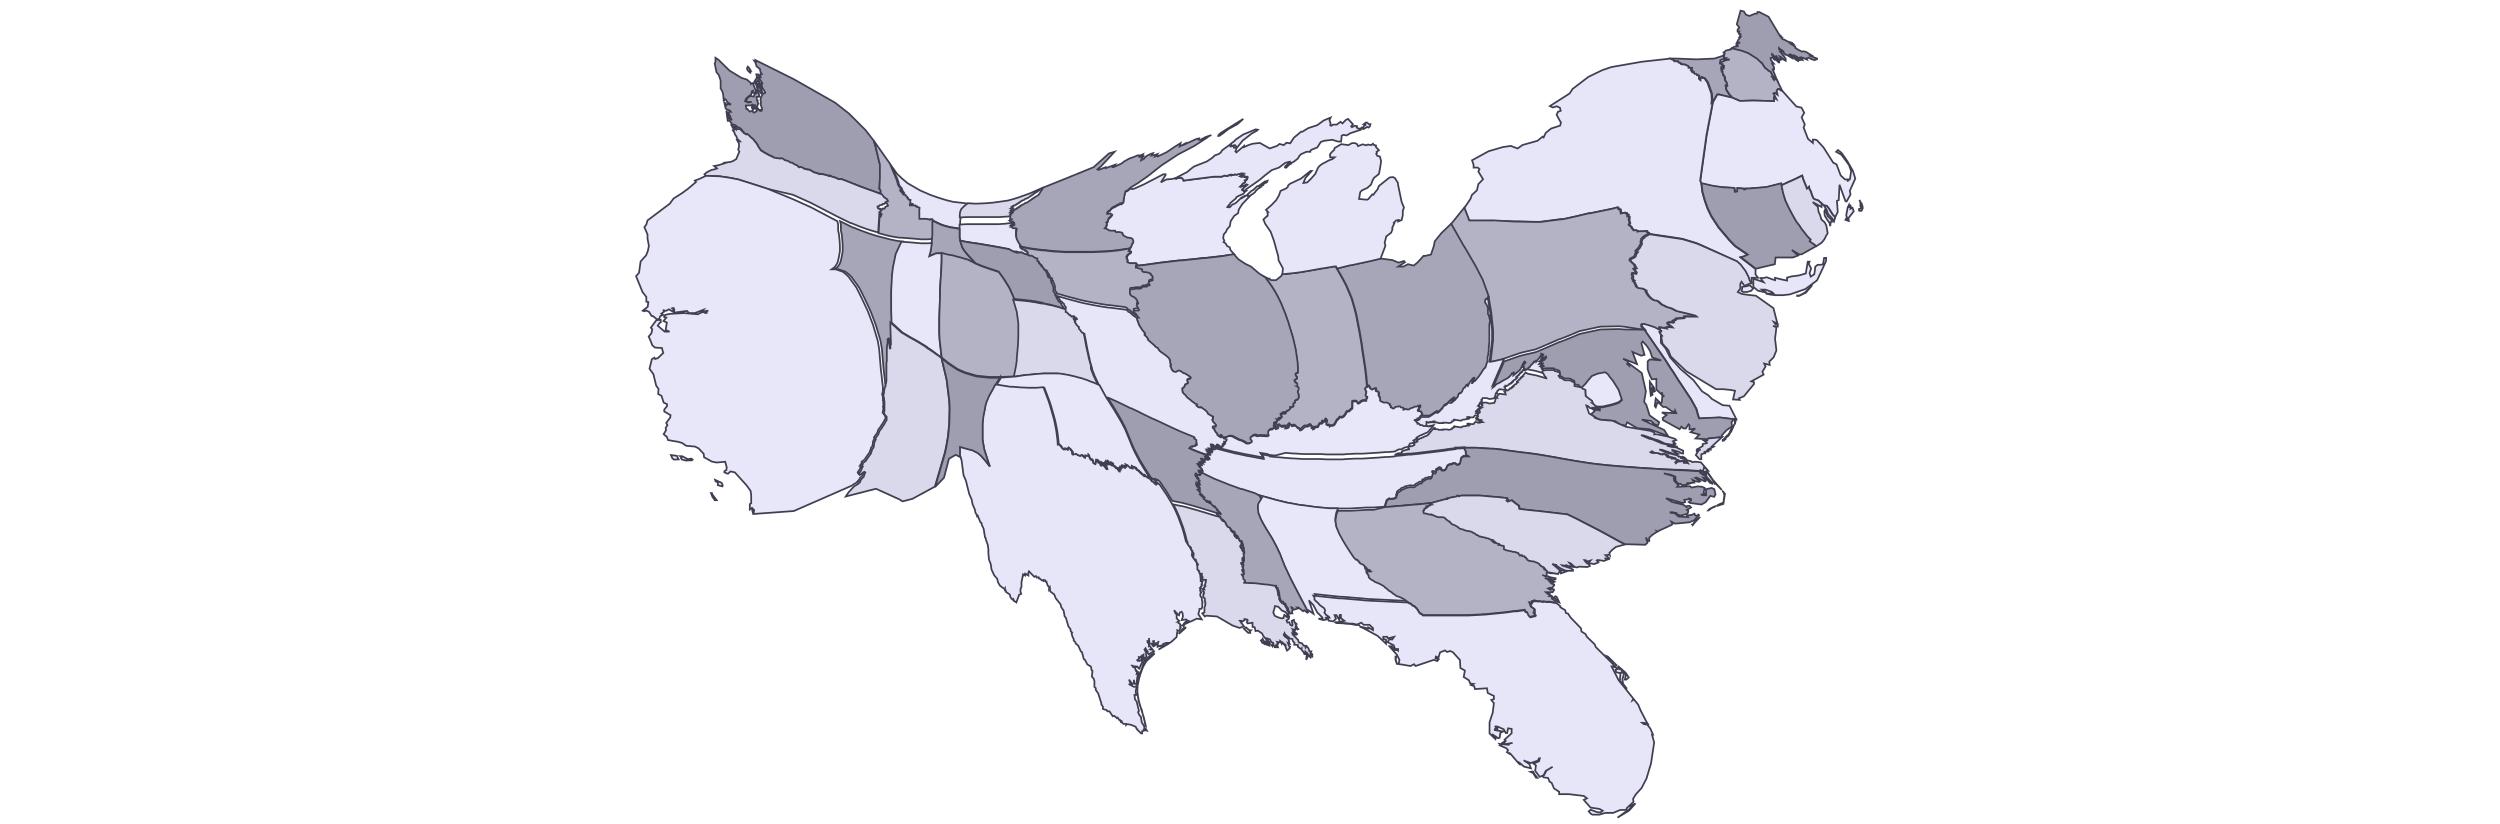 <svg enable-background="new 0 0 1268 418" viewBox="0 0 1268 418" xmlns="http://www.w3.org/2000/svg"><g stroke="#3f3f51" stroke-width=".89"><path d="m377.9 67.9-2.3-2.8-1.4-.6-1.2-1-1.5-.4-1.5-1.8h-.9l-.7-5.1.6 1 .5 2.9 1.8.8-1.3-1.7h.4l-.9-1.9.3-.6h.9l-.6-.7-1.6-.5-.5-.7-.2-.9-.4-1.7h.3v.5l.8 1.1-.2-1 2.5.2-2-1.2-.4-1-.8-.6-.5 1.3-.3-3.4-.4-1.7-.9-1.5v-4l-.9-2.8-1.2-1.5-.9-4.3.4-1v-2l1.5 1 5.6 5.5 6.1 3.7 2.8.9 2 1.8v.4l.9-.5.7.2-.4.6 1.3 3.1v.8l-1 .3h-.4l-.1-1.1-.5.2-.5 1.9-.9.5-1.6 1.4-.5 1.3 1.5.7 1.9-.3h-2.2l-.8-.6 1-1.6 1.2-.8 1.8.3.4-1.2 1.2-.7v-1.2l.8.8.5 2.4h-1.5l.3 1.9h.3v1l.4.4-.6 1.2v.4l-.5.3.3.9-.3.3-.3-.7v.3l-.9-.8.8-1.1h.1l-1.1.3-.3.9.5.8-.5.6-.6-1.3.6-1.2-.3-.3-.8.5h-2.5l.3 1.8h.5l1.1 1.3 1.4-.4.6.9h.3l1.1-.6.7-1.2v-.4l1.2 1.4h.3l-.5-.6h1.2v-.7l-.7-2 .2-1.2-.3-1.1.3-1.4 1.1-2h.8l.2-.5-1.5-2.4-.3-1.4-.6-.3v1.4l.9 1.4-1.5-1.8-.2-1.2.4-.4 1.1.6.3-.5-1.8-2.7-1-.5-.3-1.3h.9l.8 1.3.5.2-.2-1.5.8-.2-.6-.8-.3-1.2v-.4l-1.8-1.5-.5-1.8-.6-.9.8.3-.2-.7 19.3 9.6 21.1 12 7 5.5 8.4 8.4 4.2 5.4.9 3 2.2 9.1v6.8l-.2 4.2v.9l-.2.2.3.3.2.3.3.5v.4l.4.4-.3.3h-.2l.3.2.4.6-5.1-1.9-1.2-.4-3.8-1.4h-.1l-10.1-4h-1.6l-1.4-.7-.7-.2-.6-.2-.7-.2-1-.6h-.2l-.2.3-1.6-.6h-.3l-1.3-.4h-.6l-.9-.2-.3.2-.9-.4-1.7-.5-.7-.3-1.2-.8-.7-.3h-.6l-1.6-.4h-.2l-.6-.4h-.3l-.9-.4h-.4l-.3.2-.5-.3-.3-.2-.5-.5h-.2l-.9-.5-.7-.5-.6-.2h-.8l-1.2-.7-1.8-.9-.6-.3-.7-.4h-.8l-.2.2-.5-.2h-.9l-1.5-.5-.6-.3-.8-.5-1-.4-1.8-1-1.1-.6-.7-.5-.8-.4-.7-1-.2-.3-.5-.6-.3-.6v-.2l-.4-.5-.3-.5-1.1-1.3-.5-.7-.9-.7-.9-.9-.7-.6-.6-.4h-.3l-.2.2z" fill="#9e9eb0"/><path d="m380.8 37.2-1.3-1.2-.6-.9v-.6l.4-.7.4.4.9 1.2v.3l.2.3h-.5v.3z" fill="#9e9eb0"/><path d="m386.2 47.5-.6-.5-.2-1h-.7l-.6-1.2-.8-2.5-.7-.9.4-.6.8-1.3.6.2.7 1.6v.5l-.9-.7-1.2.4 1.2.9.6 2.1h.5l1.1 1.4.2 1.1z" fill="#9e9eb0"/><path d="m451.2 82.9 3.9 5.4 2.7 2.5 2.5 2.1 6.4 3.7 3 1.3 1.8.8 4.2 1.5 4.2 1.3 3.6.9 3.8.4 3.8.5 3.8.2-3.8 2.9-1.8 1.4-1.5 1.5-.6 1.4-.2 1.4v1.5 2.3l-2.3-.3h-.1l-1.8-.3h-.4l-3-.8-.7-.2-.7-.2-2.2-1-.4-.2-.8-.4h-.1l-1.6-.9v1.6h-1.5v.2l-.3-.2h-.8l-.2-.2h-3.8v-.2h.1v-.2h-.1l-.4-.3h-.5l-.3-.2h-.1v-.3h-.2v-.2l-.2-.2h-2.8v-6.4h1l-.3-.2h.8v-.2h.4l-.2-.2h-.4l-.2-.2-.3-.2v-.2h.1v-.2h-.5l-.2-.2h-.3l-.2-.3h.2l-.2-.2v-.2l-.2-.2h-.1v-.2l-.2-.3h-1l-.5-.5v-.2h-.1l-.3-.3h-.1l-.4-.3h-.1v-2.5l-.2-.3-.2-.2-.2-.2-.5-.5h.1l.5.4h.1l-.3-.3-.2-.3.4.2-.2-.3-.2-.3v-.3l-.2-.3v-.3l-.3-.3-.3-.3-.5-.7-.2-.4-.2-.3-.2-1.1-.7-2z" fill="#e6e6f8"/><path d="m899.4 39-.7-1-.7-1.5-1.3-.7-.3-.4-1.2-.9-.4-.4-.3-.7-.4-.4-.3-.6-.2-.2v-.1l-.2-.2h-.2l-2.1-2-4.4-2.8-3.2-1.2-5.3-1.3 1.4-.9 1.8-.2v-.4l-.2-.4h-.5v-.2l1.9-1-1.7.2.8-1.6 1.1-1.3h-.6l.7-1.3-.2-.3h-.7l-.2-.6h.2l.2-.7h-.9v-.9l.9-1-.7-.9-.6-.8 1.9-6.9 1.7.4 1 1.6 1.8.7 2.9-1.2h1l.2-.8h.9l4.7 2.4 5.5 9.2.5.3-.2.2.7.5h-.3l.7 1 .8.4h.3l1.6.9 2.3.7.7.7h-1.1l2 1.2v.6l1.5 1 2 1 .6-.2 1.6.4.4.3 2.4 1.5-.7.2 3.3 1.3v.3l-1.3.5-1.5-.5-1.5-.7-1.1.3.3.6-2.7-1.1h-.3l.5.9-1.2-.7-.3-.3 1.1 1.2-.6-.2-1.8-1.3-1.5-.7-.6.2-1.1-.7-.5.3 1.7 1.5v.3l-3-1.8h-.5l-.9-.9-.2-.7-.5-.5-1.3-.8-.5-.5v.6l.8.5.7.8h-.8l1.3 1.5h-.1l1.5 2v1l-.8-.4-1.6-1.4-.6-.3.8 1.5-.5.2-.9-.5-1.1-1.3-.2-.5v.9l.2.5 1.4 1.4v.3l-.6-.5-2.6-2.8v-.2l-.4-.3v.6l3.2 3.1v.4l-.4-.3-1-1.3-.8-.7.9 1.2h-.5l-.5-.4-.6-.8h-.4l-.7.3.3 1.1 1.4 1.7h-.9l1 1.8v1.1h-.7l2.1 5.2z" fill="#9e9eb0"/><path d="m912.4 31.2-1.5-.9-1.4-1.4h.1l-.5-.4 1.2.4 2.2 1.6h-.9z" fill="#9e9eb0"/><path d="m495 103.3 4.6-.2 3.8-.3 2.3-.3 5.6-.8 2.9-.8 2.5-.8 5.6-2 7-3.1-2.3 1.6-1 .7-1.1.6-.6.4h.1l-.3.2-.2.2-.3.2-.3.2-.5.3h-.1l-.4.3-.2.2-1.3.8h-.4l-.4.2-.5.4-.3.2h-.2l-.4.2h-.2l-.3.2h.1l-1.4.9h.2l-.4.3h-.2l-.5.3-.5.3h.2l-.3.2h-.2l-.4.2h.1l-.2.2h-.6l-.3.2h.1l-.2.2h.1l-.2.2h.1l-.5.5h.1l-.3.2h.3v.2h.3v.2h.2l-.2.2h-.1l-.2.2h-.2l-.2.2h.1v.2h-.2v.2h-.1v.2h.5l-.3.3h.1l-.3.2h.1v.2h-.2v.2h.3v.3h1.2v.4h.4l.3.3-.2.3.3.2-4.8.3-3.2.2h-16.4l-3.6.2v-1.5l.2-1.4.6-1.4 1.5-1.5 1.8-1.4z" fill="#d9d9eb"/><path d="m514.4 112.9v.5h-.1l-.3.3-1.2.4-.2.2h.1l.5.3.2.3.3.2h1.4l.5.2v.2l-.3 1.4v2.1l.3 1.6.9 1.8 1.5 2-1.1-.2h.2l.2.3.4.3.4.2.2.2.2.3h-.2l.3.2h.4l.6.2h.2l.8.6.2.3h-.2l.5.3v.2l.3.3v.2h.2l.3.4h-.1l.3.3.2.2.5.4.8.4h.4l.4.3.6.5h.1l.4.4.5.3h-.4l-.6-.3h-.3l-.3-.2-.3-.3-1-.6h-1.2l-.2-.2-.9-.4h-.4l-.2-.2h-.3l-.7-.2-.4-.2-.4-.2-.3-.2h-1.7l-.4-.2-.4-.2h-.6l.2.2.2.3h-.2l-.6-.4h-.4l-.9-.4-.7-.4-.4-.2-.6-.4-2.8-.5-1-.2-2.7-.5-4.6-.8-4.1-.7-3.5-.5-1.2-.2-2.5-.4-2.2-.5-.3-1.5v-1.9-2.4-2.3l3.6-.2h16.1l3.2-.2z" fill="#e7e7f9"/><path d="m486.7 116.1v2.4 1.9l.3 1.6.4 1.3.8 2.4 1.1 1.7.7.9 1.2 1.4 3.8 4.1-4.1-1.9-1.2-.3-3.2-1h-.4l-1.7-.5-1.4-.4-2-.3-3.5-.9h-2.8l-3.5 1.5.6-2.1.4-2.2.3-2.4.2-2.3v-7.7-1.6l1.6.9h.1l.8.4.4.2 2.2 1 .7.2.7.2 3 .8h.4l1.8.3h.1z" fill="#a6a6b8"/><path d="m570.8 97.2.9-.2 1.6-1.3 1.1.2 1.1-.3 4.9-2.2 9.6-5h1.2v.4l-2.4 3.7 2.8-1.5 2.7-.2 1.9-.4.3.2 1.1-.5h.2v.2h.6l.7-.2.7.5.2.5.4.2v.3l2.9-.4 12.4-1.6h4.1l.2-.2h.2l.8-.3h.8l.3.2h.5l.4-.3h.3l.5-.3h.8v.2l.5-.2h.7l.6-.3.6.2h.3l.7-.3h.5l.7-.3h1.2l-.3.4h.4l-1.3.8-.3.2.5.2h.6l1.1-.4v.3l1.5-.2.3.3h.6l-.8.3-.2.2.4.4v.2l-.5.5-.7.2.2.2v.5l-.6.5-.9.5-.2.5-.8.7h.1l.2-.2h.1v.2l.3-.2 1-.2 1.4-.8.5.2-.2.2-1.6 1.5-.2.3-.3.2-.2.3-.3.2v.3l.6.2v.4h1.2l-.8.6-.5.8-2.1.9-1.5.8-.2.6-2.9 2.4-.2.5-.6.6.3.4-.4-.2-.6.7.8.2.6-.2 1.1-1.2 1.6-.7.8-.7 2.3-2.2 1-.5-.2.4 2.2-1.3.4.8h.7l-1.6 1.7-2.1 2.2-1.8 2.8-.3 1.8-2 1.4-1.8 2.7-.4 2.5-1.5 1.7-.4 1.1-1.2 1.4-.3 1.9.6 1.3-.4.7 1 .6.8 1.4 1.3.6.4 1.4 1.9 2.2-5.8.8-1.7.2-7.1.8h-1l-3.1.4-7.9.8h-.8l-8.5 1-1.6.2-8.5 1.2-3.4.3.2-.2v-.3h-.3l-.2-.6h-2.7l-.9-.2-.7-.3v-1.2l-.4-.5v-.7l.2-.7h-.1l.4-.6 1.6-1.2v-.5l-1-.2h-.1l.2-.5v-.4l.4-.4v-.5l.5-.6.2-.8.3-.5.5-.7v-.5l-.4-.9-.4-.3-1-.3h-.9l-.5-.2-.9-.5-.9-.4-.2-.6-.3-.2v-.5l-.3-.2-1.2-.3h-1.8l-.4-.3v-.4h-2.2l-1.1-.2-.2-.3-1.1-.5-.7-.2.8-.9v-.6l.3-.2v-1l-.3-.3.8-.6v-.6l.2-.3.3-.8.5-.3.4-.5.5-.4.2-.4h-.4l-.4-.6h-.4l-.9.2h-.5v-.6l.5-.7.4-.3.7-.4.5-.8h.2l.4-.5.6-.3 1.5-.7.4-.4.8-.2.6-.5h1l.3-.4.5-.3v-.8l.4-2.4z" fill="#e7e7f9"/><path d="m633.6 99.5-.7-.2v-.8l1.7-1.6 1.2-.7 1.9-1.8h.6l3.3-2.4h.4l.9-.3-.3.7-.7.4-.5-.2-.7 1.3-.9.3v.5l-.7.2-.3.5h-.3l-1.5 1.3-.3.6-1 .9z" fill="#e7e7f9"/><path d="m443.2 71.4 8.1 11.5 3.2 7.6.7 2 .2 1.1.2.3.2.4.5.7.3.3.3.3v.4l.2.3v.2l.2.3.2.3-.4-.2.2.3.3.3h-.1l-.5-.4h-.1l.5.5.2.2.2.2.2.3v.2h.1l.4.3h.5l.3.3h.1v.2l.5.5h.2l.2.3v.2h.1l.2.2v.2l.2.2h-.2l.2.3h.3l.2.2h.5v.2h-.1v1.4l.3.2.2.2h.4l.2.2h.2v.2h-.8l.3.2h-1v.2h2.8l.2.2v.2h.5v.3h.1l.3.2h.5l.4.3h.1v.2h-.1v5.4h3.8l.2.2h.8l.3.2v-.2h1.5v7.7l-.2 2.3-2 .2h-3.4l-4.4-.4-5.4-.4h-1l-2.9-.4-3.4-.7-2.2-.6-2.3-.6h-.1l.6-9.6v1.3h.4v-.2h.1v-.2l.2-.2-.2-.4h.2l.3-.2v-.2l-.4-.2h-.8v-.2h-.5l-.3-.2v-.2l-.2-.3v-.4h.6l.4-.5h.1l.2-.2h.7l.3-.2h.3l.2-.2v-.2h.8l.4-.5v-.3l.8-.4h.1l.5-.2v-.2l-.3-.4v-.3l-.2-.3-.7-.4-.3-.3-.5-.2v-.2l-.5-.5-.4-.6-.2-.2-.4-.6-.3-.2h.2l.3-.3-.4-.4v-2.6l-.3-.5-.2-.3-.3-.3.2-.2v-.9l.2-4.2v-6.8l-2.2-9.1z" fill="#b3b3c5"/><path d="m847.3 29.7h3l10.1.4 9.1-.4 5-1.6-.2.3h1l-.5.5h.1l-.5.2h2.8l-.7.3h-.3l-1.3.2h-.4v.2h-.1l-1 .4-.6.2-.3.2v1.4h.4l.2.2h.4l.4.2v.2h.4l-.2.3h.1v.2h-.6l.4.5v.2h-.6l-.4.2.4.9h-.4l.2.6.4.4.3.7v1.4l.6.6v.3l.3.3v.8l.2.8.7 1 .2.6-.2.3.4.8-.2.2-.5-.2h-.2l.2.7v.9l.6 1.2.7 1 .2.5.7.7.5.5.3.6-6.4-1.7h-1l-2.3 3.8v.4l-.4.2.2-1.8-.2-3.1-2-5.6-1.4-2-.6-.3h-.5v-.2l-.3-.2h-.1l-.6.4v1.2l-.4-.3-.4-.4v-1.3l-.2-.4h-.8l-.5-.7h-.6l-.7-.5v-.4h-.7v-.7h-.4v-.4h-.3l.4-1.1h-1.7v-.7l-.2-.3-1.8-.8h-1.1l-.7-.2v-.2l-.4-.2v-.2l-.9-.2-.2-.6h-1.9l-.5-.7-1.1-.4z" fill="#a6a6b8"/><path d="m529.2 95.1 10-4 14-5.7 1.5-.6 7.8-7 2.8-.8-6.8 7.3-1.9 1.6.6.3 1.8-.7 1.8-.7v.5l4.7-1.7-1 1.2h.2l3.8-1.7.8-.5.7-.6 2.6-1.5 2.5-.9 1.9-.8h1.5l1.1-.5-.3.5-1.1.5-.6.5 2.4-.8v.3l-.8.7-.4 1.3 1.5-.8.4-.6 1-.9 2.1-1 1-.3-.7 1.2 1.9-.4.9-.3-.9 1.1 1.6-.6-.7.8 4.8-2.3 4.2-2.8 2.9-1.8-.5 1.7 2.8-1.5-.2.4 5.9-2.7 1.4-.3-.2.7h.9l2.6-1.4 2.9-1-1.5.7-.5.5-6.6 4.3-8.2 4.3-8.5 5.6-7 5.5-4.7 3.3-3.9 2.4-1.8 1.6-1.1.3h.2l-.5 2.2-.4 2.4v.8l-.5.3-.3.4h-1l-.6.5-.8.2-.4.4-1.5.7-.6.3-.4.5h-.2l-.5.8-.7.4-.4.3-.5.7v.6h.5l.9-.2h.4l.4.6h.3l-.2.4-.5.4-.4.5-.5.3-.3.8-.2.3v.6l-.8.6.3.3v1l-.3.2v.6l-.8.9.7.2 1.1.5.2.3 1.1.2h2.2v.4l.4.3h1.8l1.2.3.3.2v.5l.3.2.2.6.9.4.9.5.5.2h.9l1 .3.4.3.4.9v.9l-.5.7-.3.5-.2.8-.5.6v.4l-4.4.6-1.3.2-3.7.4-3.8.3h-1l-4.5.2h-14.7l-4.4-.3h-.7l-5.4-.6h-.8l-4.5-.6-2.1-.3-3.9-.8-1.5-2-.9-1.8-.3-1.6v-2.1l.3-1.4v-.2l-.5-.2h-1.4l-.3-.2-.2-.3-.5-.3h-.1l.2-.2 1.2-.4.3-.3h.1v-.5l-.3-.2.2-.3-.3-.3h-.4v-.4h-1.2v-.3h-.3v-.2h.2v-.2h-.1l.3-.2h-.1l.3-.3h-.5v-.2h.1v-2h.2v-.2h-.1l.2-.2h.1l.2-.2h.1l.2-.2h-.2v-.2h-.3v-.2h.2l.3-.2h-.1l.5-.5h-.1l.2-.2h-.1l.2-.2h-.1l.3-.2h.5l.2-.2h-.1l.4-.2h.2l.3-.2h-.2l.5-.3.5-.3h.2l.4-.3h-.3l1.4-.9h-.1l.3-.2h.2l.4-.2h.1l.3-.2.5-.4.4-.2h.4l1.3-.8.2-.2.4-.3h.1l.5-.3.3-.2.3-.2.2-.2.3-.2h-.1l.6-.4 1.1-.6 1-.7z" fill="#a6a6b8"/><path d="m447.3 98.6.2.2.4.6.5.5v.2l.5.2.3.3.7.4.2.3v.3l.3.4-.5.2h-.1l-.8.4v.3l-.4.5h-.8v.2l-.2.2h-.3l-.3.2h-.6l-.2.2h-.1l-.4.5h-.6v.4l.2.3v.2l.3.2h.5v.2h.6l.4.2v.2l-.3.2h-.2l.2.4-.2.2v.2h-.1v.2h-.5v.7l-.6 9.6-2.9-.8-3.1-1-3.6-1.3-4.2-1.7h-.3l-6.5-3.2-13.5-7-9.1-4.1-13.3-3.1-14.5-4.7-4.8-.9-4.8-.7-6.8-.2-.7-.8 1.2-1 2.1-1.1 2.5-.6.6-.3-1.5-1.2 2.2-.4 3.5-1.1-.3-.2 3.1-.4 1.2-.5 1.5-.9.8-1.9.8-1.9-.6-1.1.4-1.2v-1.8l-1-1.8h.5l.7.7h.3l-1.4-1.3-.4-1.2-.8-1.1-.2-.9-.8-1.1.6-.2-1.6-2.9 2.6 2.6v-.3l-.8-1.1.6.2.7.9.4.2h1.2l2 2.1.6.3.5.3.2-.2h.3l.6.4.6.6.9.9.9.7.5.7 1.1 1.3.3.5.4.5v.2l.3.6.5.6.2.4.7 1 .8.4.7.5 1.1.6 1.8 1 1 .4.8.5.6.2 1.5.3h.9l.5.2.2-.2h.8l.7.4.6.5 1.8.5 1.2.8h.8l.6.5.7.4.9.4h.2l.5.5.3.4.5.2.3-.2h.4l.9.4h.2l.7.6h.3l1.6.4h.6l.7.3 1.2.8.7.3 1.7.5.9.4.3-.2.9.2h.6l1.3.4h.3l1.6.6.2-.3h.1l.9.5.7.2.6.2.7.2 1.4.7h1.7l10.1 4h.1l3.8 1.4 1.2.4z" fill="#d9d9eb"/><path d="m874.5 28.1-.3-.2.6-.6-.2-.6h-.8l.8-.3.8-.8 2.5-.5.4-.6 5.3 1.3 3.2 1.2 4.4 2.8 2.1 2h.2l.2.2v.2l.2.2.3.6.4.4.3.7.4.4 1.2.9.3.4 1.3.7.7 1.5.7 1h-.7l.5.6v.4l.5.6.3-.8 1.2.8 2.6 5.4h-.5l-1.2-.9h-.3l-.8 1 .5 2-1.2-.9-.8.2 1.4 2.9-1.2-.8v1.8l-10.3-.3h-.5l-6.5.2-4-1.7-.3-.6-.5-.5-.7-.7-.2-.5-.7-1-.6-1.2v-.8l-.2-.7h.2l.5.2.2-.2-.4-.8.2-.3-.2-.6-.7-1-.1-.8v-.8l-.3-.3v-.3l-.6-.6v-.3l-.3-.7-.4-.4-.2-.6h.4l-.4-.9.4-.2h.6v-.4l-.4-.5h.6v-.3h-.4l.2-.3h-.4v-.8l-.4-.2h-.4l-.2-.2h-.4v-.4l.3-.2.6-.2 1-.4h.1v-.4h.6l1.3-.2h.3l.7-.3h-2.8l.5-.2h-.1l.5-.5h-1z" fill="#b3b3c5"/><path d="m573 126-.4.4v.4l-.2.5h.1l1 .2v.5l-1.6 1.2-.4.6h.1l-.2.7v.7l.4.5v1.3l.7.3.9.2h2.7l.2.6h.3v.3l-.2.2-.2.2v.2h.5l.6.3 1.1.3.8.2.2.2v.8l.2.2.7.3h.8l1.6.3.6.4h.3l.2.2v.5l.5.3.4.5v2l-1 .3-.8.3-.2.4.2.8.3.5v.2l-1.3.2v.3l-.2.2h-1.5l-.8.2-.4.6-.7.2h-2.2l-1.5.3h-1.1l-.3.3v1.6l.2.5.9.8.6.2.5.3.8.6.3.5.9 1.7v.3l-.6.5-.2.6.7 1.1.3.8.2.3-.2.3h-1.4l-1.2.3v.4l.3.4.7.4.4.4.5.9.7.8h-.5l-.3.2-.6-.4h-.2l-.3-.3-.4-.2-.3-.4h-.2v-.2l-.6-.2-.3-.4-.6-.4-.4-.5-1-.4-.2-.5-.4-.2-.5-.3-2.2-.3-2.4-.3-1.6-.2-2.4-.3h-.6l-3.1-.5-2.3-.4-1.7-.3-2-.4-2-.4-1.9-.4-2.3-.6-1.4-.4-2.4-.6-2.5-.7-1.3-.4-2.7-.7v-.5l-.9-1v-2.2l-.2-.3v-.3l-.2-.3v-.4l-.2-.5h.1l-.4-.2-.2-.7h.1v.2l-.4-.4v-1h-.1l-.4-.2h-.4l-.3-.2v-.2l-.2-.2v-.4l-.2-.3h.2l-.2-.2v-.5l-.6-.7-.3-.4v-.5l-.3-.2-.2-.2h-.7v-.2l-.3-.2-.4-.7-.6-.5-.3-.4h.1v-.3l-.2-.2-.3-.2-.3-.3-.4-.2v-.3l-.2-.3v-.2l-.2-.2-.5-.2-.5-.3-.4-.4h-.5l-.6-.5-.4-.3h-.2l-.8-.4-.5-.4-.2-.2-.3-.3h.1l-.3-.4h-.2v-.2l-.3-.3v-1l-.5-.3h.2l-.2-.3-.8-.6h-.2l-.6-.2h-.4l-.3-.2h.2l-.2-.3-.2-.2-.4-.2-.4-.3-.2-.3h-.3l1.1.2 3.9.8 2.1.3 4.5.6h.8l5.4.6h.7l4.4.3h14.3l4.5-.2h1l3.8-.3 3.7-.4 1.3-.2z" fill="#b3b3c5"/><path d="m878.5 49.5 4 1.7 6.5-.2h.5l10.3.3v-1.8l1.2.8-1.4-2.9.8-.2 1.2.9-.5-2 .8-1h.3l1.2.9h.5l7.2 8 2.6.6 1.4 2.6-1.3 2.3 1.6 3.7-.6 1.5 2.2 5.7 2.5 2.1v-1.7h1l1 .3 3.4 3.7 4.9 7.7 1.7.9 2.1 5.6 2.2 2h1.7l-.6 1 1.4-1.2.6-4-1.1-3.1-3.8-5.2-2.7-1.5.9-.9 1.8 1.4 3 4.3 2.8 4.9 1.2 3.9-2.8 6.2.4 1.8-2 3.6-.6-.2-3-8.3-.4 7.8-.9.4.4 5.6-1.3 2.7-1.2-1.3-.9-1.4-.9-1.5-1.2-1.5-1.5-.3-1.1-1-1.8-1.5-1.6-.5-.7-.4-.7-1.5-.8-2.4-.6-.9-.2-1.2-1 1-1.9-4.7-.6-2.1-2.8 1.4-1.9.9-1.9.8-1.9.9-1.9.9-.2-.8-6.8 1.7-.9.2-8.7.7h-1.5l-.2.5h-.6v-.5l-3.5-.3v1.8l-1.2.2-.3-2-4.6-.3h-1l-5.5-.6-5.7-1.3-.6-1.5 3.2-23 3.2-16.8 2.2-3.9h1.1z" fill="#e7e7f9"/><path d="m937.7 112.1-1.7-.6.5-.8.7.7-.8-2.1.7-3.9.7-1.5.3 1.6.3-1.7.5 1.5-.2.5.9-.4.6 1.8-2.7 3.5z" fill="#e7e7f9"/><path d="m944.2 106.9h-1.2l-.2-.8 1-.4.4-1.9v-.6l-.3-.2-.3 2v-2.3l-.5-1.3 1.4 2.6.3 1.5z" fill="#e7e7f9"/><path d="m526.1 132.3.5.2.2.2v.3l.2.3v.3l.4.2.3.3.3.2.2.2v.3h-.1l.3.4.6.5.4.7.3.2v.2h.2l.2.2.3.2v.5l.3.4.6.7v.5l.2.2h-.2l.2.3v.4l.2.2v.2l.3.2h.4l.4.2h.1v1l.4.4v.6h-.1l.2.7.4.2h-.1l.2.5v.4l.2.3v.3l.2.3v2.2l.9 1v.5.4l.2.2.3.2v-.4h.2v.3h-.1v.9l.7 1 .2.4.2.2v.2h.2l.5.6.7.6v.2l.2.5.4.6.3.3v.2h-.1v.3h.2l.2.2h.2l.4.4h-.1l-3-.9-1.2-.4-1.2-.3-1-.3-1.5-.4h-.4l-1.8-.4-1.7-.4h.8l-1.2-.2-.9-.2-.8-.2-1.2-.2h-.4l-1.6-.3-1.9-.2-1.8-.2h-.1l-1.9-.2h-.3l-2.5-.3-2.2-5-.7-1.3-2.3-3.7-.4-.6-2.3-3.2-3.1-1.1h-.2l-4.3-1.5-1.1-.4-2.9-1.2-3.8-4.1-1.2-1.4-.7-.9-1.1-1.7-.8-2.4-.3-1.1 2.5.6 2.5.4 1.2.2 3.5.5 4.1.7 4.6.8 2.7.5 1 .2 2.8.5.6.4.4.2.7.4.9.4h.4l.6.4h.2l-.2-.3-.2-.2h.6l.4.2.4.2h1.7l.3.2.4.2.4.2.7.2h.3l.2.2h.3l.9.4.2.2h1.2l1 .6.3.3.3.2h.3l.6.3h.4z" fill="#9e9eb0"/><path d="m868.7 51.8-3.2 16.8-3.2 23 .6 1.5.5 4.3 1.2 4.3 1.4 4 1.9 4 3.7 5.7 5.5 6.5 2.9 3 6.4 4.4-1.7.8-1.9.5 6.9 5.3.7.6v2.7l1.3 1.7h-3.3v2.7l-1.1-1.1-.7-2.1-1.5-2.9-1.3-1.7-1.1-1.5-1.9-1.7-18.7-8.6-1.7-.7-7.2-2.2-16.7-2.5v-.5l-1-.4v-.5h-.4l-1.2.2h-2.1l-.9.2v-.4l-.9-.4-1 .2-1.1-1.3-.3-.7-1.2-.8v-.2l.5-.7-.5-2 .2-.3v-1.1h-.9v-.5l.4-.5-.9-.4v-.5h-.5l-.4-.2-1.9.4-.3-2-.9-.2-.3-.8h-.7l-1.7.5-11.6 2.4h-.7l-6.7 1.6-6.4 1.4h-1.1l-10.8 1.4h-2.4l-8.3-.2h-2l-10.5-.3h-12.8l-2.5-6.5 3.1-4.6.7-2 2.6-2.4.7-3.1 2.4-2.5-2.4-3.9.6-1.2-.9-.8h-2.1v-1.4l-.8-2.3 8.4-4.6 7.2-2.1 4-.6 3.5 1.3 2.6-1.8 7.5-2.1 2.6-2.1.5.4 1.1-2.3 2.7-2.2 4.6-1.5.4-1.6-.7-1.1-1.5-2.8.7-1.5 1.4-.5-.4-1.5-1.6-.8-2 .6-1.5-.7 10-6.4 1.5-2.3 8-6.1 7-3.4 4.7-1.6 15.5-2.7 14.5-1.6.3.3 1.1.4.5.7h1.9l.2.6.9.2v.2l.4.2v.2l.7.2h1.1l1.8.8.2.3v.6h1.6l-.4 1.1h.3v.5h.4v.6h.7v.4l.7.5h.6l.5.7h.7l.2.4v1.4l.4.4.4.3v-1.2l.6-.4h.1l.3.2v.3h.5l.6.3 1.4 2 2 5.6.2 3.1-.2 1.8.4-.2v-.4z" fill="#e6e6f8"/><path d="m895.5 148.9h4l-.2-.2-.2-.2-.2-.2-.2-.2-.8-.3-.8-.3-.8-.3-.8-.3h-1.8l.6.4.6.4.6.4.6.4-1-.3-1-.2-1.2-.3-1.1-.2-.7-.5-.6-.5-.6-.5-.6-.5v-4.2l1.3.5 1.3.4 1.2.4 1.4.5-.4-.5-.4-.5-.4-.5-.3-.6h1.6l.7-.2.7-.2 1.1.4 1.1.4 1.1.4 1 .3v-1.2l3.2.8 2.9.6v-1.5l1.1-.3 1.1-.3 3.8-.5 3.5-1 .5-3 .5-3h.9l-.2.6-.2.6.6 1.1.6 1.2-.4 1.2-.4 1.1.3.9.3.9.9-.6.9-.6.3-1.9.2-1.9.6-.5.6-.5h1.4l1.3-.2.3-1.6.3-1.7h1v1.5l-2.3 5.1-2.3 4.8-5.9 4.4-7.8 2.7-3.6.4h-4l-2.4-.3z" fill="#e6e6f8"/><path d="m912.5 150.1h-1v-.2h1.1l3-1.6 2-2.2 1-1.2.3-.2v.3l-2.1 2.4-.8 1z" fill="#e6e6f8"/><path d="m884.1 148.1-.4-.3-.5-.3.4-.9v-1.1l2.1-.3 1.9-.5.8.8.8.8-.5.6-.5.6-1.1.3-1.1.3z" fill="#e6e6f8"/><path d="m736 113.6 6.7-8.3 2.5 6.5h12.8l10.5.6h2l8.3.2h2.4l10.8-1.4h.7l6.4-1.4 6.7-1.6h.7l11.6-2.4 1.7-.5h.7l.3.8.9.2.3 2 1.9-.4.4.2h.5v.3l.9.4-.4.5v.5h.9v1.1l-.2.3.5 2-.5.7v.2l1.2.8.3.7 1.1 1.3 1-.2.9.4v.4l.9-.2h2.1l1.2-.2h.4v.5l1 .4v.5l-2.7 1.5v.4l-.9.5-.5 1.8.3.6-1.2 2.2-.9 1-.7.6v.6h.6l-.7.8-.4 1.3-.9.7-1.2.5-.5.8.3.5 2.2 2v.6l.4.4.3.5-1.2.5.4.5.8 1.1-.2.7-1.6-.2-.3.9.4.8-.3 1.2 1 .7-.5.5.7.6.2.6.6 1.1v.4l.8.6 2.4.3 1.8 1v.9l1.3 2 1.3 1.3 1.5.9h.9l1 .4 2 1.8 1.2.5 1.1.6 2.4.7 2.7 1.4 7.2 1.7 2.2.6.6.5h-5.9l-.3.8-3.9.3-.3.5-1.4.7.3.6-.4.2-1.7-.2-.8.4v.5l1.7 1.2.5.5-2-.2-1.4.5.2.2-3.1-.5-.2 1.5-2.6-1.4-3.7-1.2-1.7-.4-.9.2v1l1.6 1.7-10.3-1.6-2.6-.2-9.4.2-5.2 1.1-5.5 1.2-4.4 1.9-5.4 2.1h-.2l-9.7 4.2-2.2.9-.6.2-6.1 1.4-2.1.6-6.6 2.3-.9.3-2.7.9-1 .3-2.8.5h-.3l1-8.4.3-2.6v-5.1l-.9-8.7-.4-2.5-.9-5.3-2.7-7.4-.5-1.4-3.7-7.1-5.7-9.8h-.1l-4.8-8.5z" fill="#b3b3c5"/><path d="m903.6 93.9.8 3.9 1.2 3.9 1.7 3.6 1.8 3.4 2.1 3.7 1.3 1.6 1.3 2 1.5 1.9 1.4 1.8 1.7 1.7-.5.9 2.6 1.8.6.6-.2.3-7.1 4h-1.3l-3.7-2.2 3.2 2.8-2.7 1h-8.7l-.4 3.4-9.7 2.3-.7-.6-6.9-5.3 1.9-.5 1.7-.8-6.4-4.4-2.9-3-5.5-6.5-3.7-5.7-1.9-4-1.4-4-1.2-4.3-.5-4.3 5.7 1.3 5.3.8h1l4.6.3.3 2 1.2-.2v-1.7l3.5.3v.4h.6l.2-.5h1.5l8.7-.7.9-.2 6.8-1.7z" fill="#9e9eb0"/><path d="m923.9 103.1v1.9l-3.3-1.8-1.2-.7 2.6 2.4.4 2.6.8 1.7.6 2.1 1.7 1.5.8 1.5.7 4-.8 1.3-.6 1.3-.8 1.2-1 1.1-2.9 1.9.2-.3-.6-.6-2.6-1.8.5-.9-1.7-1.7-1.4-1.8-1.5-1.9-1.3-2-1.3-1.6-2.1-3.7-1.8-3.4-1.7-3.6-1.2-3.9-.8-3.9 1.9-.9 1.9-.9 1.9-.8 1.9-.9 2.8-1.4.6 1.9 1.9 4.7 1-1 .2 1.2.6.9.8 2.4.7 1.5.7.4 1.6.5z" fill="#d9d9eb"/><path d="m930.8 110.2-.6 2.1-1.1-1.7-1.9-2-.8-2.3-1.4-2.2 1.5.3 1.2 1.5.9 1.5.9 1.4z" fill="#d9d9eb"/><path d="m928.3 114.7-.4-1.7-1.1-1.5-1.3-2.1-.2-2.2.5-1.1.5 1.7.7 1.8 1.6 1.5.8 1.3-.9.3z" fill="#d9d9eb"/><path d="m888.5 143.4-3.7 1.6-1.5-2.1-.6 1v2.4l-1.3 1.8 2.1 1 2.7.4 4.4.5 8.9 6.3 2 7.8-1.8-.8.8 1.1h1.2v1.2l-2.4-.3 1.7.7-.7 5.8.7 5.9-1.4 3.5-2.2 2.2.2 1.7-2.8-.7.7 1.5-1.6 2.6.6 1.5-6.2 3.4 1.3.4v1l-5.1 6.2-2.5 1 .4.8-3.4-.2 1-4.4-2-.4-3.9-.4h-3.7l-15.1-9.1-7.9-7.5-1.2-3.2-3-3.3-.7-4h.3l-.8-1-.3-.7.7-.3.2-.3-.7-.4.2-1.5 3.1.5-.2-.2 1.4-.5 2 .2-.5-.5-1.7-1.2v-.5l.8-.4 1.7.2.4-.2-.3-.6 1.4-.7.3-.5 3.9-.3.3-.8h5.9l-.6-.5-2.2-.6-7.2-1.7-2.7-1.4-2.4-.7-1.1-.6-1.2-.5-2-1.8-1-.4h-.9l-1.5-.9-1.3-1.3-1.3-2v-.8l-1.8-1-2.4-.3-.8-.6v-.4l-.6-1.1-.2-.6-.7-.6.5-.5-1-.7.3-1.2-.4-.8.3-.9 1.6.2.2-.7-.8-1.1-.4-.5 1.2-.5-.3-.5-.4-.4v-.6l-2.2-2-.3-.5.5-.8 1.2-.5.9-.7.4-1.3.7-.8h-.6v-.6l.7-.6.9-1 1.2-2.2-.3-.6.5-1.8.9-.5v-.4l2.7-1.5 16.7 2.5 7.2 2.2 1.7.7 18.7 8.3 1.9 1.7 1.1 1.5 1.3 1.7 1.5 2.9.7 2.1z" fill="#d9d9eb"/><path d="m650.4 139.1 3.8-.4 3.5-.4 2.1-.3 3.5-.6 1.8-.3 4.9-.9 1.5-.2 5.3-.9h.6l.6 1.1 1.8 3.1 1.1 2 1.6 3 .3.6 2.5 5.9.4 1.2 1.4 4.9.8 3.3 1.1 5.8.2.8 1.3 7.5.3 2.4.7 4.5.6 4.1.2 1.2.6 4.9v.2l.4 4.7h-.2l-.7.8v.3l.2.4.4.6v1.1l-.3.5v.4l.2.2.6.2v.7l-.5.6v.8h-1.8l-.6.3-.5.2-.6.6-.5.3h-.5l-.6-1.1h-1.7l-.4.2v3.2l-.3.5-.5.3-.7.8-1.3.3-.6 1.1-.5.8-.6.6-.9.5-.3-.2h-.7l-.4.6-1.1 1-1 1.9-.5.5-.6.3h-1.1l-.5.4-.2-.7h-1l-.5-.4v-.6l.5-1.2-.3-.5-.2-.3h-.3l-.2.5.4.3v.2l-.2.2h-.7l-.3.2-.4-.4h-.2l-.2.3.2.4v.2l-.3.3h-.9l-.4.4-.3.5-.3.7-.2.2h-1.1l-.8.9-.5.2h-.2v-.2l.5-.6v-.2h-.3l-.7.2h-.3v-1.3l-.2-.2h-.5l-.8.5-.5.2h-1.1l-.4.2-1.5 1.4-.7.3h-.3v-.7l-.7-.2-.5-.3-.3-.4-.7-.7h-.9l-.9.2-1-1-.7.7.2.5-.2.4-.4.3-.8.2h-.5l.6-.9h-1.1l-1.2.2-.4-.2-.4-.6h-.4l-.3.2-.3.4v.6l-.4.4h-.4l-.4.3-.6-.5-.3-.2-.7-.4v-.2l.7.3.2-.2-.5-.6-.3-.6v.3l.9.4h.9v-.2l-.8-.4.2-.3.2.3h.4v-.4l.4-.2v-.6l.3-.4-.3-.2h1.3l.3-.4h-.8v-.2l.9-.3h.4l.4-.3v-.2l-.7-.7v-.6h.1l1.2-.9h.2v.4l.5-.3.2-.3h.2v.6h.2l.5-1.2.9-.3.8-.7.3-.5-.3-.3v-.2h1.1l.3-.4h.4v-.3l-.2-.7.4-.5.2-.3h.3v-.9l.7-.5.7-.2.6-.9v-.9l-.2-.2.2-.4-.6-1.4v-.3l.3-.7.2-.5v-.7l-.2-.3-.7-.4h.2v-1.4l-.5-.5h-.2v-.3l-.5-.2v-.4l-.2-.3.5-.4.6-.5h.2v-1l-.4-.2-.2-.5v-.4l-.2-.2.4-.6.9-.2v-2.8l-.2-2.9-.9-6.2-1.4-6.1-2.1-6.8v-.2l-1.8-5.1-2.1-5.2-1.5-3.1-1.3-2.4-1.9-3.1-3.3-4.6 1.7.8h.6v.4l1 .4h2.3l2.5-2z" fill="#b3b3c5"/><path d="m457.4 122.6-2.9 6.2-1.4 6.8-.2 1.5-.3 2.8-.4 7.6v9.8l.2 6.3v2.2l.3 8.6v.3l-.3.8v1.3h-.3v-.2l-.2-1.4v-2.1h-.2v-.2l-.2-.8h-.2v-.2l-.3.2v1.2l-.2.9-.2 1.9v6.5l-.2.6v9.4l-.2.8v.2h-.2v1.5l-.5.9-.2 1.2-1.2-10.5-.8-9.7-.7-4.1-2.4-8.1-2.7-7.1-3.1-6.6-2.6-5.2-4-5.5-1.1-1.1-1.9-1.5-3.5-1.2h-2.1l1.1-.8.5-.4.4-.5.8-1.3.4-1.1.5-2.2.5-2.9v-2.9l-.2-2.9-.3-2.9-.4-1.7v-3.1l-.4-1.7 6.5 3.2h.3l4.2 1.7 3.6 1.3 3.1 1 2.9.8h.1l2.3.6 2.2.6 3.4.7 2.9.4h1z" fill="#a6a6b8"/><path d="m472.6 123.3-.3 2.4-.4 2.2-.6 2.1 3.5-1.5h2.8v4.1l-.3 6.3-.5 7.5v3.8l-.4 11.1v8l.2 3.4 1 8.8-4.9-3.7-2.3-1.5-.2-.3-1.3-.8-3.1-1.9-4.5-2.5-1.6-1-1.9-1.1-5.6-5.1-.2-6.3v-9.8l.4-7.6.3-2.8.2-1.5 1.4-6.8 2.9-6.2 5.4.4 4.4.4h3.4z" fill="#e7e7f9"/><path d="m424.7 112.2.4 1.7v3.1l.4 1.7.3 2.9.2 2.9v2.9l-.5 2.9-.5 2.2-.4 1.1-.8 1.3-.4.5-.5.4-1.1.8h2.1l3.5 1.2 1.9 1.5 1.1 1.1 4 5.5 2.6 5.2 3.1 6.6 2.7 7.1 2.4 8.1.7 4.1.8 9.7 1.2 10.5h-.1v1.3l-.2.6-.2 1.1.4.9v1.9h.2v3l-.2.3.2.3v1l-.3 1.4v.4h.4l.2.3v.4h.2l.6.5v1.8l-.2.2-1.2 2.2-.5.6-.5.9-1.1 1.4-.3.6-.3 1.1-1.5 2.1-.2.3.3.3-.7 1.5v.3l-.2.4v.9l-.2.6v.5l-.8.9v.2l-.2.8-.4.9v.3l-1.2 1.6-.3.5-.5.6-.3.6-.4.5-1.4 1v.8l-.9 1.2h.8l-.4.6v.2l-.4 1-.9 1.2-.2.5.4.5.4-.3h.1l.4-.2.9-.8.6-.3.5.3-.4.8-.4 1.4-1.3 1.3-.3.5v.2l-.2.2v.2l-.3.2v.2h-.2v.2l-.6.4v.2l-1.6.9-.4.3-.3.3-29.7 13-20.6 1.5-.7-2.8 1 1.9.2-1.1-1.1-1.1-1.1.8v-2.7l.7-.5v-3.9l-.3-2.3-2.1-2.9-5.9-6.5-2.2-.5-1.3 1.2-1.8-.7v-.6l1-.6.2-1.3-.8-2.9-4.4.4-2.4-.5-3.9-2.2-.2-1.7-2.6-2.8-1.8-.9-4.5-.4-2-1.4-2-.6-5.2-.9-.5-1.5-1.7-1.5 1.2-2-.2-1.1.9-1.5-.6-1.1.8-1.1 1.2-1.6.2-1.2-3.2-1.9v-1l1.4-1.7v-1l-1.7-.8-1.1-3.4-1.7-1 .2-2.5-1.2-1.7-1.4-5.8-2-2.8 1.2-4.8 1.3-.8.4.7 1.4-.5 2.7-2.6-.2-.6-.5-1.9-3.5-.2-1.4-1.2-.7-1.9-1.1-2.5 1.4-1.7.4-2-.7-.8 1.9-2.6.9-1.2 2.2-.2v1.3l-.6.3-.9 1.4 3.5 3h2.5l-2-.8.6-3.8-1.7-.8 1.4-1.7-1.1-.4.6-1 2.2-.5 7.3-.4 7 .6 2-1 2.2-.2-.3.5h.6v-.8l.8-.4-3.3.7.9-1.1-4.4 1.7h-2.9l-1.1-1.1-6.6.9.2-1.6-.4-.8-.7.2.8.6-.5 1-2-1.1-1.2.7h-1.2l-.4-.6.4 1.1-1.4 1 .9.6-1.5.7-.5 1.5h-1.2l-2-1.6h-.6l-1.3-2.1-1.5-.7-.9.4-.8-.3 2.5-2 .3-2.4-1-.2v-2.4l-1.9-2.4-1.8-4.4-1.5-3.7 1.5-1.8.8-5.7 2.8-3.1.9-2.3.5-2.5-.7-3.7v-2.1l-1.6-3.7 1-1.3.6-2.1 11.3-8.5 1.9-2.6 4.4-2.8 3-2.2 4-3.4-.6-.7 2.2-.8 3.4-1.6 6.8.2 4.8.7 4.8.9 14.5 4.6 13.2 5.4 9.1 4.1z" fill="#e7e7f9"/><path d="m348 233.6-2.1-.5-.5-.7.3-.4-.7-.6h1l2.9 1.5 1.7-.3.7.5-.4.4h-2.9z" fill="#e7e7f9"/><path d="m341.8 233.1-.8-.7-.7-1.6 3 .4.9 1.8z" fill="#e7e7f9"/><path d="m366.4 246.7-2.3-.6v-1.5l-1.1-.4-.3-.8 3.3 1.5.6 1.3z" fill="#e7e7f9"/><path d="m362.5 253.5-1.1-1.4-.8-2h.5l.2.7 2.2 2.9h-1z" fill="#e7e7f9"/><path d="m678.1 136.1 6.8-1.7h.4l8.4-1.8 1.8-.4 4.6-1.1 6.1.8 3.1 1.3 2.8-.8.5.6-3.4 2.2h2.6l2.3-1.2 3 .7 2-1.7 2.9-3.2h.8l3-.7 1.4-4.2.5-2.5 3.4-4.2 4.9-4.7 1.7 2.9 4.8 8.5h.1l5.7 9.8 3.7 7.1.5 1.4 2.7 7.4-.4.8h-.5l-.3.2-.2 1.1v.5l.7.9.5 1.1.3.8v3.1l.4.5.6 2.4v1.1l-.3 1.1v9.3l-.2 1.3v.9h-.1v2.2l-.2.5v1l-.4 1.5v2.1l-.4.8-.2.7-.4 1.4-.4.5h-.1l-.7.8-.7 1.1-.2.4-.7 1-.6.9-.8.9-.5.7-.3.2-.5.6h-.3l-.9 1h-.2l.6-2.2v-.2h-.2l-1.1 1.4-.4.5-1 2-.6-.6-.3.2-.5 1.1h-.3l-.7.7-.5 1.3-.5.7-.7.4h-.4l-.2.3-.3.6v.6l-.9 1-.5.7-.3.2v-.4l-.4.3-1 .9-.4.2h-.1l.7-.6.5-.9h-.3l.2-.6h-.4l-.6.6-.4.2-.4.4-1 .9-.8.9-.8.4-.6.3-.7 1.3-.7.6-.9 1-.7.5h-.4l-.3-.3-.6.3-2.7 1.8-.7.3h-3.9l.4-.8-.5-.4v-.5l-.6-.2h-.9l-.2-.2v-.4l.6-.8v-.5l.6-.6v-.5h-.4l-1.3.6h-.9l-.9.5-1.1.3-1.2.7h-.7l-.8-.3-.6.2-.4.2h-.3v-.2l.2-.4-.3-.4-1.2-.2-.4-.5h-.3l-1.7.2-.4.2-.5.5-.3.2h-.4l-.4-.3-.7-.3v-.7l-.5-.4v-.6l-.7-.3-.5-.4h-1.8l-1.2-.5-.7-.5v-1.5l-.3-.8-.3-.6v-1.5l-.4-.5h-.6l-.4-.2v-1.4h-.6l-.3.3-1 .4-.4-.2-.5-.4-.8-1.4-.6.7h-.3l-.4-4.7v-.2l-.6-4.9-.2-1.2-.6-4.1-.7-4.5-.3-2.4-1.3-7.5-.2-.8-1.1-5.8-.8-3.3-1.4-4.9-.4-1.2-2.5-5.9-.3-.6-1.6-3-1.1-2z" fill="#a6a6b8"/><path d="m625.8 128.9 2.3 2.6 3.5 2.3 2.9 1.4 4.1 3.5 3.2 2 3.3 4.6 1.9 3.1 1.3 2.4 1.5 3.1 2.1 5.2 1.8 5.1v.2l2.1 6.8 1.4 6.1.9 6.2.2 2.9v2.6l-.9.2-.4.6.2.2v.3l.2.5.4.2v1h-.2l-.6.5-.5.4.2.3v.4l.5.2v.3h.3l.5.5v1.4h-.2l.7.4.2.3v.7l-.2.5-.3.7v.3l.6 1.4-.2.4.2.2v.7l-.6.9-.7.2-.7.5v.9h-.3l-.2.3-.4.5.2.7v.4h-.4l-.3.4h-1.1v.2l.3.3-.3.5-.8.7-.9.3-.5 1.2h-.2v-.6h-.2l-.2.3-.5.3v-.6h-.2l-1.2.9h-.1v.6l.7.7v.2l-.4.3h-.4l-.9.3v.2h.8l-.3.4h-1.3l.3.2-.3.4v.6l-.4.2v.4h-.4l-.2-.3-.2.3.8.4v.2h-.3l-.9-.4v.2l.3.6.5.6-.2.2-.7-.3v.2l.7.4-1 .8-1.2.2-.7.5-.2.5v.7l.3 1.2-.6.4-4.1-.2-1.1.2-1-.4h-1l-1.5 1.1v.5l.7.8v1.2l-1 .6-.7.2h-.8l-.7-.3-.8-.6-1.3-.6-1-.3h-.1l-2-1-1-.6-1-.4h-1.3l-1.2.6h-.6l-.5.2-.2.4.4.4.3.2-1.1-.3-.2-.6-.5-.3-.4-.7-.3-.2h-.3l-.2.3.7.7v.2h-.4l-.5-.3-1.2-.9v-.7l-.7-.7-.3-.4-.5-.9v-.4l-.4-.2-.4-.4v-.4l.2-.2h1.2l.2-.7-.5-.7-.8-.7-.6-1.2.3-.5v-.5l.2-.4v-.2l-1.1-.5-1.6-1-.2-.6-.3-.4-.7-.7-2.3-1.6h-.2v.2h-.6l-.7-.3-.8-.7.3-.6-1-.4-.6-.5-1.4-1-.3-.4-1.3-.9-.8-.8-.6-.9-.8-.6-.5-.8-.2-1.3v-.7l.3-.3.6-.3.5-1.1v-.2l.3-.3 1.1-.4v-.7l-.3-.7v-.3l.7-.5h.6l.3-.2.2-.4-.4-.4-2-1.3-.6-.3-.7-.2-1.4-1-1-.3-1.3.7h-.7l-.9-.4-.7-1-.6-1.6v-.3l.3-.4-.4-.8v-.8l-.2-.5v-.4l-.6-.9-1.2-1.1-1.7-1.2-1.5-1.1-.5-.6-.6-1-1.1-.6-.8-.9-2.1-1.8-.9-.8-.2-.6-.3-.7-1.3-1.2v-.4l.2-.2v-.3l-.4-.5-1-1.2-.7-1.1-.8-1.2-.4-1.1-.3-.8-.4-1v-1l.3-.2h.5l-.7-.8-.5-.9-.4-.4-.7-.4-.3-.4v-.4l1.2-.3h1.4l.2-.3-.2-.3-.3-.8-.7-1.1.2-.6.6-.5v-.3l-.9-1.7-.3-.5-.8-.6-.5-.3-.6-.2-.9-.8-.2-.5v-2l.3-.3h1.1l1.5-.3h2.2l.7-.2.4-.6.8-.2h1.5l.2-.2v-.3l1.3-.2v-.2l-.3-.5-.2-.8.2-.4.8-.3 1-.3v-2l-.4-.5-.5-.3v-.5l-.2-.2h-.3l-.6-.4-1.6-.3h-.8l-.7-.3-.2-.2v-.8l-.2-.2-.8-.2-1.1-.3-.6-.3h-.5v-.7l.2-.2 3.4-.3 8.5-1.2 1.6-.2 8.5-1h.8l7.9-.8 3.1-.4h1l7.1-.8 1.7-.2z" fill="#a6a6b8"/><path d="m801.9 196.5 1-1 1.3-1.3 1.5-1.9 1.7-2 3-1.2 3.8-.7 1.3 1 1 1.4 1.5 1.8 3 4.8 1.7 5.1-1.6 1.4-1.9.7-2 .6-2.2.5-2.1.5h-4l-.2-.2v-.2l-.5-.4-.6-.4h.3l-.2-.5-.2-.7-1.8-1.3-1.4-1.1-.2-1.7v-1.5l-1.3-.5-.4-.4z" fill="#e7e7f9"/><path d="m841.8 167.3.7.4-.2.3-.7.3.3.7.8 1h-.3v3.9l2.4 2.8 2.3 4.6 5.1 5.7 6.7 5.8 4.4 5.7 3.3 2.1 1.6 1.7 5.5 3.2 3.5.3 3.5 6.9h-1.1l-7.3-.9-10.4.5-.7-2.2-.7-2.6-2.7-4.9-6.5-9.8-2.5-4-1.4-2-2.4-3.8-11-15.8h.4l-1.6-1.7v-1l.9-.2 1.7.4 3.7 1.2z" fill="#e6e6f8"/><path d="m762.8 182.1-5.7 13.2.4-.3h.1l1-1.1.7-.5.9-.3 1.1-.7 1-.6 2.4-1.3.6-.6h.2l.7-.9.5-.6v-.4h.5l.3-.5h.2l-.2 1.5.9-.7 2.5-2.2.7-1.3h.4v-.7l.6-1.2.3-.6.6-.6-.3.7h.5v.2l-.4.5-.6.3v.8l.2.2v1.4h.1v.3l.4-.2v.5l.6-.2h.1l.7-.6.6-.6h.3l.7-1.1.5-.5h.2l.9-1.3.2.2.7-.7h.2l.2-.4v.7l.8-1 .8-1 .5-.8.3-.2v-.9l1.1.4-.9 2.1-.4.9 1-.8-.6.9.3-.3.7-1 .3-.2-.3.8.4-.3.8-.8v.4l.4-.3-1.3 1.4-.5.3-.6.2-.3.2v.3l-.8 1 .8-.7.2-.2-.4.5-.6.4h.4l1.2-.5-.8.6v.4h-.4v.2l-.3.3 1.2-.2.4.3-.8.5v.3l-.2.4v.2h.5l-.5.7.7.7.5 1.1 1 1.2v.2l-5.1-1.5-4.2-.8-.6-.3-.6-.4-1.5 1.8-.6.5h.4l-2.1 1.8h.2l-.8.6v.2l.5.2-.6.4-.2.4-.7.2-.3.3-.7.6-.4.4h.4l-.8.7h-.7l-.2.4-.5.4-.7.3-.2-.2h.1l-.2.2-.8.5.5.6.2.9-3.2-.4-.6.6-.4.2v.3l-.4.6.3.4h-.7l-.4 1.7-.3.4v.4l-2.5.4-1.5-.5h-2l-.3.5v.2l-.4.3.4.5-.5.4v.4h-.5l-.2.4h.6l-.5.3-.8.8h.2v.3h.3v.3l.2.2v.4l-.6.4-.4.4v.2l-.6.2h.2l-.4.4.4.2-.3.2.5.2-.4.4h1.4l1 .2-.2.2-1 .2.4.3h1l.4.3h-1.4v.3h-1l-.5-.3h-.9l-.3.3-.5.7h-1.6l-.4-.2h-1.1v.3l1.3.3h.1l-.8.4h-1l-.3.2-1.8.2-.6.5-2.1-.3-1.5-.3-.2.2.2.3-.7.4h-.3v.2l-.3.4-1.5.3-.9-.2h-1.9v.2h-2.3l-.5-.3h-1.6v-.2l.2-.2v-.2h-.7l-.5.3h-.5l.2.2h-.6l-.9.2h-.1v-.2h-.4l-.7-.2v3h-1.4l-.7-.5h-1.4l-.3-.5-.2-.2h-.8v-.2h.2v-.2l-.5-.3-.7-.8-.4-.3.2-.2h.6l.3-.2.3-.5h.7l.2-.4h.4l.3-.7.7-.5h3.5l.7-.3 2.7-1.8.6-.3.3.3h.4l.7-.5.9-1 .7-.6.7-1.3.6-.3.8-.4.8-.9 1-.9.4-.4.4-.2.6-.6h.2l-.2.6h.3l-.5.9-.7.6h.1l.4-.2 1-.9.4-.3.3-.2.5-.7.9-1v-.6l.3-.6.2-.3h.4l.7-.4.5-.7.5-1.3.7-.7h.3l.5-1.1.3-.2.6.6 1-2 .4-.5 1.1-1.4h.2v.2l-.6 2.2h.2l.9-1h.3l.5-.6.3-.2.5-.7.8-.9.6-.9.7-1 .2-.4.7-1.1.7-.8h.1l.4-.5.4-1.4.2-.7.4-.8v-2.1l.4-1.5v-1l.2-.5v-2.2h.1v-1l.2-1.3v-9.3l.3-1.1v-1.1l-.6-2.4-.4-.5v-3.1l-.3-.8-.5-1.1-.7-.9v-.4l.2-1.1.3-.2h.5l.4-.8.9 5.3.4 2.5.9 8.7v5.1l-.3 2.6-1 8.4h.4l2.8-.5 1-.3z" fill="#e6e6f8"/><path d="m834 167.2 10.8 15.7 2.4 3.8 1.4 2 2.5 4 6.5 9.8 2.7 4.9.7 2.6.7 2.2 10.4-.5 7.3.9-1.2 1.6.3 2.1-2.7 1.8-2.5 2.7v.9l-6.7.7-.5.4-6.1-.4 1.9-2-4.4-1.2 1.2-1h-.7l1.9-.8-3 .4v-2.1l-.5-.5-1.3 2.1h-1.3l-1-.9-.9 1.3-8.4-4.6-.2-1.1 2-1.5-2.4-1.3 7.3.4-.6-1.4-.2.8-1.4-.4-3.1-2.2h-1.4l-1.8-1.8-1.1-.4-.8 2.4-.5-.6.5-3.9 2.6 2.5.5-.7.2-2.9h1.1l-.9-.3-.3-1.7-.3 1-2.6-2.4v-5.4l-2.3.2-1-2-1.1-3.1v-4l1.1-1 5.8.5-4.6-1.5-1.1-3.3-1.5-2.4-2.2-2.4-.7.9 1.6 5.9-1.8.4-4.3-1.9 2.3 6.2-4-1.6-3.1-1.2 2.2 1.3.5 1.1-.6.3 1.1 1v-1.1l6.3 4.7 2.1 9.3-.9 5.3 1.1 1.5 1.7 5.4 4.8 3.4-.3 1.1-.4.6-1.5-.5-1.9-1.8-4.7-.7 11.4 5.3 1.9 3-9.4-3.4-6.1-.5-5.2-3-.8 1.7-2.8-.6-2.5-1.7-8-.8-1.7-.8-2.5-1.9 1.9-1.7-.8-.7h1.2l2 .5h.5l-2.9-1.6h4l2.1-.5 2.2-.5 2-.6 1.9-.7 1.6-1.4-1.7-5.1-3-4.8-1.5-1.8-1-1.4-1.3-1-3.8.7-3 1.2-1.7 2-1.5 1.9-1.3 1.3-1 1-1.2-1.6-2.2-.4v-1.7l-1.9-1-.6-.2h-2.3l-.8-.4-.8-.6-1-.3-.7-1 .8-.5-.2-1-.3-.2-.9-.4-1.3-.3-.4-.5h-4.1l-1.5.3h-.5v-.2l.2-.4v-.3l.8-.5-.4-.3-1.2.2.3-.3v-.2h.4v-.4l.8-.6-1.2.5h-.7l.6-.4.4-.5-.2.2-.8.7.8-1v-.3l.3-.2.6-.2.5-.3 1.3-1.4-.4.3v-.4l-.8.8-.4.3.3-.8-.3.2-.7 1-.3.3.6-.9-1 .8.4-.9.9-2.1-1.1-.4v.9l-.3.2-.5.8-.8 1-.8 1v-.7l-.2.4h-.2l-.7.7-.2-.2-.9 1.3h-.2l-.5.5-.7 1.1h-.3l-.6.6-.7.6h-.1l-.6.2v-.5l-.4.2v-.3h-.1v-1.4l-.2-.2v-.8l.6-.3.4-.5v-.2h-.5l.3-.7-.6.6-.3.6-.6 1.2v.7h-.3l-.7 1.3-2.5 2.2-.9.7.2-1.5h-.2l-.3.5h-.5v.2l-.5.6-.7.9h-.2l-.6.6-2.4 1.3-1 .6-1.1.7-.9.3-.7.5-1 1.1h-.1l-.4.3 5.7-13.2.9-.3 6.6-2.3 2.1-.6 6.1-1.4.6-.2 2.2-.9 9.7-4.2h.2l5.4-2.1 4.4-1.9 5.5-1.2 5.2-1.1 9.4-.2 2.6.2z" fill="#9e9eb0"/><path d="m837.3 200.7-.5-3.9v-3.2l2.1 3 .6 2.2-.8-1.2v1.5l-.5-2.4-.9.2.7.8v1.2l-.5-.6.7 1.9z" fill="#9e9eb0"/><path d="m880.5 212.8-.6 2.5v-2.6h.5z" fill="#9e9eb0"/><path d="m876.5 221h-.7l.6-.3.8-1.1 1-2.4 1.5-2-1.6 3.6z" fill="#9e9eb0"/><path d="m495 133.8 2.9 1.2 1.1.4 4.3 1.5h.2l3.1 1.1 2.3 3.2.4.6 2.3 3.7.7 1.3 2.2 5 1.8 6.1.8 5.9v6.7l-.1 4.5-.6 6.6v1.2l-.5 3.2-1 4.9-7.6.3h-5.5l-5.9-.6h-.3l-2.2-.6-1.3-.4-2.4-.7-1.7-.7h-.1l-2.5-1.2-.3-.2-4.2-2.8-3.3-2.7-1-8.8-.2-3.4v-8l.4-11.1v-3.8l.5-7.5.3-6.3v-4.1l3.5.9 2 .3 1.4.4 1.7.5h.4l3.2 1 1.2.3z" fill="#b3b3c5"/><path d="m721 210.6-.7.5-.3.7h-.2l-.2.4h-.7l-.3.5-.3.2h-.6l-.2.2.4.3.7.8.5.3v.2h-.2v.2h.8l.2.2.3.5h1.1l.7.5h1.4v-.2l.7.2h.4v.2h.1l.9-.2h.6l-.2-.2h.5l.5-.3h.3l-2.7 3.3-.8.6-.9.3-2.1 1h-.3l-2 1.2v.2h.3l.2.3-1.3.5-.7.4.5.4v.4l-.9.5-1.6.3h.1l-.3.9.4.3v.2l-1.1.2-1.8.5-.8.4v.2l-.8.2h-1.1l-1.4.7-.3.2-.2.2-3.7.3h-1.1l-3.7.3-7.9.5h-3.4l-4.1.2h-.4l-2 .2h-8.3l-3.3-.2h-8.7l-4.7-.3h-.7l-3.6-.3-5 1.3h-.9l-2.7-.3-.4-.4-3.7-.6.8 1.2.3.6v.5l-7.9-1.5h-.3l-5.5-1.2h-.3l-9-2.3-1.2-.3h-.1l.6-1h.5l.3.2.8.7.7.2h.5v-.5h.4l.2-.2-.5-.6.4-.3h.9v-.3l-.6-.3v-.3h.8l.6-.8v-.3l-.4-.2-.3-.2-.4-.4.2-.4.5-.2h.7l1.2-.6h1.3l1 .4 1 .6 2 1h.1l1 .3 1.3.6.8.6.7.3h.8l.7-.2 1-.6v-.7l-.7-.8v-.7l1.5-1.1h1l1 .4 1.1-.2 4.1.2.6-.4-.3-1.2v-.7l.2-.5.7-.5 1.2-.2 1-.8.3.2.6.5.4-.3h.4l.4-.4v-.6l.3-.4.3-.2h.4l.4.6.4.2 1.2-.2h1.1l-.6.9h.5l.8-.2.4-.3.2-.4-.2-.5.7-.7 1 1 .9-.2h.9l.7.7.3.4.5.3.7.2v.7h.3l.7-.3 1.5-1.4.4-.2h1.1l.5-.2.8-.5h.4l.2.2v1.3h.3l.7-.2h.3l-.5.6v.2l.5-.2.8-.9h1.1l.2-.2.3-.7.3-.5.4-.4h.9l.3-.3v-.2l-.2-.4.2-.3h.2l.4.4.3-.2h.7l.2-.2v-.2l-.4-.3.2-.5h.3l.2.3.3.5-.5 1.2v.6l.5.4h1l.2.7.5-.4h1.1l.6-.3.5-.5 1-1.9 1.1-1 .4-.6h.7l.3.2.9-.5.6-.6.5-.8.6-1.1 1.3-.3.7-.8.5-.3.3-.5v-3.2l.4-.2h1.7l.6 1.1h.5l.5-.3.6-.6.5-.2.6-.3h1.6v-.8l.5-.6v-.7l-.6-.2-.2-.2v-.8l.3-.5v-1.1l-.4-.6-.2-.4v-.3l.7-.8h.5l.6-.7.8 1.4.5.4.4.2 1-.4.3-.3h.6v1.4l.4.2h.6l.4.5v1.5l.3.6.5.9v1.2l.7.5 1.2.5h1.8l.5.4.7.3v.6l.5.4v.7l.7.3.4.3h.4l.3-.2.5-.5.4-.2 1.7-.2h.3l.4.5 1.2.2.3.4-.2.4v.2h.2l.4-.2.6-.2.8.3h.7l1.2-.7 1.1-.3.9-.5h.9l1.3-.6h.4v.4l-.6.6v.5l-.6.8v.4l.2.2h.9l.6.2v.5l.5.4z" fill="#e7e7f9"/><path d="m615.3 226.3-.9-.3-.5-.4v-.3h.6l.6.2.2.2.2.3-.2.2h.1z" fill="#e7e7f9"/><path d="m541.4 157.2.7.8h.3l.2.4h.3l.5.6h.6v-.2h.7l.2.5v.2h.2v.4h-.2l.2.2h.5v.2h-.4l-.2-.2h-.1v.5h-.3v.4l.2.5-.3.2.2.4.6.7v.3l.5.4.3.4.3.4h.2v.7l.3.5.5.4.3.6.3.3.5.5h.4l.3.3.3.2v.5l.2.8.5 2.5.2 1.2.6 3.1.2.9.9 4v.3l1.2 4.2v1.7l1.4 3.6.2.4 1.7 3.6.5.9-3.3-1.5h-.3l-2.2-.9-.7-.3-1.6-.5-1-.4h-.3l-2.9-.8-1.3-.3-2.1-.5-1.7-.3-1.8-.3-1.6-.2h-7.4l-2.4.2h-.5l-3 .3-1.8.2h-.7l-3 .4-3.2.5h-.1l1-4.9.5-3.2v-1.2l.6-6.6.2-4.5v-6.7l-.8-5.9-1.8-6.1 2.5.3h.3l1.9.2h.1l1.8.2 1.9.2 1.6.3h.4l1.2.2.8.2.9.2 1.7.2h.4l1.7.4 1.8.4h.4l1.5.4 1 .3 1.2.3 1.2.4 3 .9h.1z" fill="#d9d9eb"/><path d="m801.9 196.5.5.3.4.4 1.3.5v1.5l.2 1.7 1.4 1.1 1.8 1.3.2.7.2.5h-.3l.6.4.5.4v.2l.2.2 2.9 1.6h-.5l-2-.5h-1.2l.8.7-2.4-.5-1-1-.9-.3 1 2.8.3 1.1 3.4 2.2h-.8l3.2 1.1 6.2.5 3.6 1.7 3.3 1.4 12.2 2 2 .8.3.7-.2.3h1.4l5.3 1.1 3.8 1.2.6.6-1.7.6 1.1 1.1h-1.2l1.2.3-.2.6-4.9-.8-3.3-1.6-1.8-.5-5.6-2-1.5-.2 4.1 1.8 1.8.4 4.7 2 8 1.7-.7.2-4.8-.7 2.5.6 2.2.2 3.6 1.7v1.4h-.7l-1.4-.8-3.4-1v.4l1.3.2.7.5-1.4-.2 2.3 1.1-1.5.3-6.5-2.3-1.5-.2 1.4.6 2.7 1.1 5.1 1.3.7.7.3-.2 1 .4.5-.3 1.6.7h-2.7l3.1.6v.6l-2.1.2-.8.2-3.3-1.4.3-.2-1.5-.4.2.4-1.9-.7v-.6l-1.4-.6-1.4-.2-1 .3-1.8-.7-1.7-.2-1.3-1 .6.7h-1.5l1.5.5h2.8l2.3.8.7-.5.8.6.9 1.1 2.5.5-.7.3h1.4l1.9.6-.4.5h.8v.3l-1.5.5.3.5.8-.8 2.1-.2h1.4l.5.6-1.1.2h1.8l.7.2-.9-1.3.5-.2 2.1.5.4.4 1.6-.2 2.8.3 3.7 4.3h-.5v-.5l-1.6-1.4-.4 1.9h-.9l-.9-.6.5.6h-1.7l-4.4-.3-3.7-.2h-1.5l-8.3-.3h-.1l-6.1-.4-3.5-.2-10.9-.8-3.3-.3-3.7-.3-6.3-.7-3.1-.4-6.3-1-1.3-.2-7.4-1.3-1.5-.3-5.8-1-4.2-.7-6-.8h-.5l-7.5-1-3.4-.5-4.3-.5h-1.2l-8-.5h-5.8v-.3l-3.1.2h-1.6v.3l-4 .5-1.1.2-1.5.2-5.7.7-4.2.5-2.4.3-3.9.4h-1.3l-3.1.4-3.5.3.3-.2 1.4-.7h1.1l.8-.2v-.7l.8-.4 1.8-.5 1.1-.2v-.2l-.4-.3.3-.9h.3l1.6-.3.9-.5v-.4l-.5-.4.7-.4 1.3-.5-.2-.3h-.3v-.2l2-1.2h.3l2.1-1 .9-.3.8-.6 2.7-3.3h.6v.2l-.2.2v.2h1.6l.5.3h2.3v-.2h1.9l.9.2 1.5-.3.3-.4v-.2h.3l.7-.4-.2-.3.2-.2 1.5.3 2.1.3.6-.5 1.8-.2.3-.2h1l.8-.4h-.1l-1.3-.3v-.3h1.1l.4.2h1.6l.5-.7.3-.3h.9l.5.3h1v-.3h1.4l-.4-.3h-1l-.4-.3 1-.2.2-.2-1-.2h-1.4l.4-.4-.5-.2.3-.2-.4-.2.4-.4h-.2l.6-.2v-1.3l.4-.4.6-.4v-.4l-.2-.2v-.3h-.3v-.3h-.1l.8-.8.5-.3h-.6l.2-.4h.5v-.4l.5-.4-.4-.5.4-.3v-.2l.3-.5h1.8l1.5.5 2.5-.4v-.4l.3-.4.4-1.7h.7l-.3-.4.4-.6v-.3l.4-.2.6-.6 3.2.4-.2-.9-.5-.6.8-.5.2-.2h.2l.2.2.7-.3.5-.4.2-.4h.7l.8-.7h-.4l.4-.4.7-.6.3-.3.7-.2.2-.4.6-.4-.5-.2v-.2l.8-.6h-.1l2.1-1.8h-.4l.6-.5 1.5-1.8.6.4.6.3 4.2.8 5.1 1.5v-.2l-1-1.2-.5-1.1-.7-.7.5-.7 1.5-.3h4.1l.4.5 1.3.3.9.4.3.2.2 1-.8.5.7 1 1 .3.8.6.8.4h2.3l.6.2 1.9 1v1.7l2.2.4z" fill="#d9d9eb"/><path d="m876.5 221-1.2 1.2-.8 1.2-1.1.3.9-.5h-.8l.7-.3 1.6-1.8z" fill="#d9d9eb"/><path d="m873.4 221.7-5.1 4.7.8.2-2.3 1.1 1.3.4h-1.9l-.5.6 1.3.2-2.5.3v.5l.8.2h-.9l-1.5.5v2.5h-.9l-1.9-2.1 1.2-1.9h-.7v-.5l.4-.4 1.6.2-1.9-.2.2-.3h1.1l-.5-.2 2.1-1.3v-1l2.1-.4v-.4l-1.7-1.1h2v-.5l.5-.4z" fill="#d9d9eb"/><path d="m576.7 161.1v1l.4 1 .3.8.4 1.1.8 1.2.7 1.1 1 1.2.4.5v.3l-.2.2v.4l1.3 1.2.3.7.2.6.9.8 2.1 1.8.8.9 1.1.6.6 1 .5.6 1.5 1.1 1.7 1.2 1.2 1.1.6.9v.4l.2.5v.8l.4.8-.3.4v.3l.6 1.6.7 1 .9.4h.7l1.3-.7 1 .3 1.4 1 .7.2.6.3 2 1.3.4.4-.2.4-.3.2h-.6l-.7.5v.5l.3.7v.7l-1.1.4-.3.3v.2l-.5 1.1-.6.3-.3.3v.5l.2 1.3.5.8.8.6.6.9.8.8 1.3.9.3.4 1.4 1 .6.5 1 .4-.3.6.8.7.7.3h.6v-.2h.2l2.3 1.6.7.7.3.4.2.6 1.6 1 1.1.5v.2l-.2.4v.5l-.3.5.6 1.2.8.7.5.7-.2.7h-1.2l-.2.2v.6l.4.4.4.2v.4l.5.9.3.4.7.7v.6l1.2.9.5.3h.4v-.2l-.7-.7.2-.3h.3l.3.2.4.7.5.3.2.6 1.1.3.4.2v.3l-.6.8h-.8v.3l.6.3v.4h-.9l-.4.3.5.6-.2.2h-.4v.5h-.5l-.7-.2-.8-.7-.3-.2h-.5l-.6 1h.1l-.5.4h-.4l-.4-.3.2-.3h-.1l.2-.2-.2-.3-.2-.2-.6-.2h-.6v.3l.5.4.3.4-.5.2.4.6v.5h-.4l-1-.4h-.4l.3.4 1.1.6v.2h-.1l-1.2-.2-.8-.4h-.3l.3.3.9.7.5.5v.5h-1.4v.6h-.5l-3.4-1.2-4-1.6-1.1-.5.6-.8h.9v-.3h1.2l.2-.4h.6l.2-.2-.3-.4.2-.3v-.2l-.4-.3-.5-.3v-.5h-.2v-.4l-.9-.4-4-1.6-2.4-1-3.3-1.5-2.8-1.3-.4-.2-2.3-1.1-4.3-2h-.2l-3.7-1.8-2.5-1.2-.7-.4-4.4-2.1h-.3l-2.6-1.3-2.5-1.2-2.1-1-4.7-2.1-1.5-2.6-.7-1.3-1.8-3.3-.5-.9-1.7-3.6-.2-.4-1.4-3.6v-.4l-1.2-4.2v-.3l-.9-4-.2-.9-.6-3.1-.2-1.2-.5-2.5-.2-.8v-.5l-.3-.2-.3-.3h-.4l-.5-.5-.3-.3-.3-.6-.5-.4-.3-.5v-.7h-.2l-.3-.4-.3-.4-.5-.4v-.3l-.6-.7-.2-.4.3-.2-.2-.5v-.4h.3v-.5h.1l.2.2h.4v-.2h-.5l-.2-.2h.2v-.4h-.7v-.2l-.2-.5h-.8v.2h-.5l-.5-.6h-.3l-.2-.4h-.3l-.7-.8-.4-.4h-.2l-.2-.2h-.2v-2.2h.1v-.2l-.3-.3-.4-.6-.2-.5v-.2l-.7-.6-.5-.6h-.5v-.2l-.2-.2-.2-.4-.7-1v-.3h.1v-.3h-.2v.4l-.3-.2-.2-.2v-.4l2.7.7 1.3.4 2.5.7 2.4.6 1.4.4 2.3.6 1.9.4 2 .4 2 .4 1.7.3 2.3.4 3.1.5h.6l2.4.3 1.6.2 2.4.3 2.2.3.5.3.4.2.2.5 1 .4.4.5.6.4.3.4.6.2v.2h.2l.3.4.4.2.3.3h.2z" fill="#e6e6f8"/><path d="m477.5 181.5 2.6 11 1.3 10.6.2 3.7-.2 8.3-.6 6.1-.8 4.7-.7 3.4-5.1 17.5-11.4 6.2-5 1.3-1.8-1.1-11.7-5.3-15.3 3.9 1.4-2.1 2.5-2.7.3-.3.4-.3 1.6-.9v-.2l.6-.4v-.2h.2v-.2l.3-.2v-.3l.2-.2v-.2l.3-.5 1.3-1.3.4-1.4.4-.8-.5-.3-.6.3-.9.8-.4.2h-.1l-.4.3-.4-.5.2-.5.9-1.2.4-1v-.2l.4-.6h-.8l.9-1.2v-.8l1.4-1 .4-.5.3-.6.5-.6.3-.5 1.2-1.6v-.3l.4-.9.2-.8v-.2l.8-.9v-.5l.2-.6v-.9l.2-.4v-.3l.7-1.5-.3-.3.2-.3 1.5-2.1.3-1.1.3-.6 1.1-1.4.5-.9.5-.6 1.2-2.2.2-.2v-1.8l-.6-.5h-.2v-.4l-.2-.3h-.4v-.4l.3-1.4v-1l-.2-.3.2-.3v-3h-.2v-1.9l-.4-.9.2-1.1.2-.6v-1.3h.1l.2-1.2.5-.9v-1.5h.2v-.2l.2-.8v-9.4l.2-.6v-6.5l.2-1.9.2-.9v-2l.3-.2v.2h.2l.2.8v.2h.2v2.1l.2 1.4v.2h.3v-1.3l.3-.8v-.3l-.3-8.6v-2.2l5.6 5.1 1.9 1.1 1.6 1 4.5 2.5 3.1 1.9 1.3.8.2.3 2.3 1.5z" fill="#d9d9eb"/><path d="m514.8 191h.1l3.2-.5 3-.4h.7l1.8-.2 3-.3h.5l2.4-.2h7.4l1.6.2 1.8.3 1.7.3 2.1.5 1.3.3 2.9.8h.3l1 .4 1.6.5.7.3 2.2.9h.3l3.3 1.5 1.8 3.3.7 1.3 1.5 2.6.2.2 2.9 4.6.5.8 2.9 4.9.9 1.6 1.7 3.3 2.5 6.1 1 2.5 1.4 3 2.3 4.4 2.4 4 3.4 5.3h-.1l-.2-.2v.2l-.2-.4h-.2l-.2-.3h-.2v-.2h-.1l-.4-.4v.2h-.2l-.3-.3h-.2l-.5-.3h-.2v-.2h-.1v-.3h-.2v-.3h-.2v.2l-.2-.2h-.3l-.5-.5-.4-.3v-.2l-.2-.2h-.2l-.3-.4-.2-.2-.3-.3h-.1l-.4-.3h-.2l-.2-.3-.3-.3-.2-.4.2.5v-.2l-.2-.4h-.4l-.3-.4h-.6l-.9-.5v.4l.3.5-.3-.4.3.5h-.1l-.4-.3.3.5-.9-.2-.3-.4h-.2l-.3-.3h-.3l-.4-.6-.4-.2.2.3h-.2l-.3.3-.5-.2v.2l.4.5-.3-.3v.3h-.1l-1.1-1h-.1v.4h-.1l-.3-.3.2.3v.2l-.2-.2v.2h-.4v.2l-.4-.2h-.1v.4h.1v-.2h.1v.4l.2.5v.2h-.2l-.7-.4v.2l.4.9v.4l-.5-.7-.8-1h-.4l-.2-.2-.3-.5-.5-.2-.4-.3-.3-.4v-.6l-.7-.4.4 1v.2h-.2l-.7-.7h-.1v.2h-.2l-.3-.4-.4-.7-.3-.4-.3-.2v.4h-.2l.6 1.2v.6l-.5-.3v.4l.3.3v.3l.6 1.2v.2h-.4l-.5-.5-.7-1.2v-.8l-.5-.7h-.5v.8l-.2-.3-.5-.4.2.5v.6l-.3.2-.4-.3-.4-1v-.2h-.1l-.3-.2-.2.2h-.1l-.2-.3-.4-.9-.6-.3v.9h-.5v.9l-.2.6h-.1l-.4-.3-.4-.2-.3-.3v-.5l-.2-.3v-.4l-.4-.5-.2.3h-.2l-.3-.2-.6-1.1-.3-1.1-.2-.2v.6h-.8l-.4-.3h-.2v.9h-.1v.5l-.4-.2-.6-.6-.3-.6h-.4l-.2.2h-.2v.3h-.5l-.3-.2-.7-.2-.6-.5-.4-.2-.3.2h-.4l-.4.2h-.4l-.2-.2-.2-.5v-.8l-.2-.4-.5-.5-.2-.5-.5-.2-.4-.5-.2.3v.9h-.2l-.4-.3-.2-.3-.5-.2h-.2v.6h-.8l-.9-.9-.5-.8-.3-.2-.2-.4-.5-.4h-.1l-.2.3h-.2l-.2-2.6-.5-4.1-.4-2.2-.7-3.5-.8-2.9-1.2-4.2-.9-2.8-2.6-6.9-3.5.3h-4l-4.3-.2-3.7-.3h-1.2l-7.6-1.2 2.3-3.8z" fill="#e7e7f9"/><path d="m862.6 239.2.4.5h-1.1l2.5.9.2.3h-.6l1.1.7.3-.7.2.9 2.8 3v.5l-1.1-.4-1.4-1.7-.9-.2.2-.4-1.3-.3 1.3 1.6-.4.3-4.3-2-.7.2 2.5 1.7-.5.3-1.9-.3-1.4-.7.8 1.4-4 .3 1.3.3-1.9.6h-1.5l-1.4-.9.5.4-1.2-.2-1.3-1.6v-1.9l-2.3-1-3.6-.7 4.6 1.3 1 .7-.6.4.2 1.3 2.2 2.3-.7.8h.9l5.6-.3.9.7 2.9-.6 2.4.2 1.3.6-.5 2.3.7 1h-2.2l1.2.4h1.5v-3.1l2.9-.6 1.3.6.6 2.7-.7 1.2-1.9-.5-2.4 3.2-2.1 1.2-5.8-.8-.7-.5 1.2-.8v-.7l-1.4-.4.6.5-2.6.3.4 1.2-1.3.4-8.4-2.4 3 1.9 5.8 1.4 1.7 1.2.3-.6h1.2l.7.8-2.1 1.2.7.5-.2 1.1-.9.6-2.9.7-1.8-.7-.2-.6-2-.4h-1v.3l2.1.2 2 1.7 4.8.3-.6-.9 2.4-.2 1.4-.7.5 1h1l.5-.5.3.3-2.3 2.5-2.5 1.1-7.3.7-1.9-1 .6 1.2-.4.4-6.3 2.9-.8.5-.5-.2.2.3-2.3 1.5-1.7 1.5v1.7h-.6l-1.1-1.8.8 2.7-1.1 1-10.5-.3-1.9-1-10.6-5.8-10.3-5.3-.3-.2-5.8-2.8h-.5l-5-.6-8.6-1-5-.5-5.1-.6-.4-1.7-1.4-1-1.3-1-.8-.7-2 .7-.6-.5.6-.5-.5-.5v-.3l-5.2-.6h-.7l-7.8-.7h-9.3l-.7.2h-.8v.2h-.2l-.4-.4-.8.6h-.5l-1 .3h-.8l-1.5.5h-.8v.4h-.2l-1.4.2-2.2.6-2.2.6-1.8.5-8 .8h-.7l-7.6.7h-1l-2.5.3-4 .3 1.1-3.4 1.3-.9.8.3 1.4-.2 1.1-.5.2-.3v-.5l.4-.8v-.6l1-.9.8-.4.5-.6.9-.2.9-.6 1.8-.4 1-.2 1 .2 1-.2.7-.7 1.2-.6.7-.5h.8l.5-.6v-.5l1-.3.6-.6h.4l.9-.4h1.3l.3-.3.5-1.4-.5-.9.2-.4h.8l1 .4.3-.6-.2-.5v-.2l1.7-1.1h.3l.5.2.4.3v-.3l.4.7h.9l.7-.3.4-.4.6-1.5.4-.4.9-.5h.9l.8-.5h1l1 .7h.7l.8-.6.5-2.4.2-.5 1.1-.8h2.2l-.8-.5-.3-.5v-1.4l-.6-.8v-1.2h5.8l8 .5h1.2l4.3.5 3.4.5 7.5 1h.5l6 .8 4.2.7 5.8 1 1.5.3 7.4 1.3 1.3.2 6.3 1 3.1.4 6.3.7 3.7.3 3.3.3 10.9.8 3.5.2 6.1.4h.1l8.4.5h1.5l3.7.2 4.4.3h1.7z" fill="#9e9eb0"/><path d="m863.6 239.2 1.8.2v.8h-1v-.5l-1.2-.5h.6z" fill="#9e9eb0"/><path d="m866 239.3 2.7 4 4.6 5.2-3-3.1h-.7l-1.1-2.2-3-4.1h.5z" fill="#9e9eb0"/><path d="m870.6 256.7.9-.7 2.6-1.1.5-3.7-.3-1.3-.8-1.1 1.4 1.7-.8 5.1z" fill="#9e9eb0"/><path d="m866.6 258.9h-.2l.6-.7 1.9-1 1.4-.6-.7.5-1.5.6z" fill="#9e9eb0"/><path d="m858.5 266.4-.2-.3h.3l.7-1.2.8-.9.9-.8 1.3-1-2.7 2.8z" fill="#9e9eb0"/><path d="m742.8 226.8v1.2l.6.8v1.4l.3.5.8.5h-2.2l-1.1.8-.2.5-.5 2.4-.8.6h-.7l-1-.7h-1l-.8.5h-.9l-.9.5-.4.4-.6 1.5-.4.4-.7.3h-.9l-.4-.7v-.3l-.4-.3-.5-.2h-.1l-1.7 1.1v.2l.2.5-.3.6-1-.4h-.7l-.2.4.5.9-.5 1.4-.3.3h-1.3l-.9.4h-.8l-.6.6-1 .3v.5l-.5.6h-.9l-.7.5-1.2.6-.7.7-1 .2-1-.2-1 .2-1.8.4-.9.6-.9.2-.5.6-.8.4-1 .9v.6l-.4.8v1.2l-.2.3-1.1.5-1.4.2-.8-.3-1.3.9-1.1 3.4-5.7.4h-3.4l-3.1.2h-.1l-5.4.3h-10.2l-6.4-.6h-.2l-7.2-1h-.7l-5.8-1.1h-.2l-5.8-1.4-5.7-1.6-3.4-.9-2.4-.7-.5-.2-6.2-2h-.5l-3-1.1-3.1-1.1-2.2-.9-4.5-1.8-1-.4-7.6-3.7v-.5l1.2.7v-.3l-.3-.4v-.2h.2l.9.5v-.4l-.3-.4v-.2l-.4-.6-.2-.2-.6-.3-.3-.3v-.2l.6.2v-.3l-.2-.3h.2v-.2l-.2-.2h-.6v.3l-.4-.2-.2-.5h.4l.3-.2h.3l.2.6.2.2h.7l-.9-1.1v-.4h.6l.5.5.2.2h.3l-.6-.6v-.3h1.5l-.2-.4h-.5l-.6-.4-.4-.5v-.2h.5l.7.4h.9v-.3h.5l.4.3h.5v-.2l-1.1-.7-.2-.2h.4l.4.2 1 .6h.2v-.2l-.4-.4-.9-.6-.2-.4h.5v-.6h1.4v-.3l-.5-.5-.9-.7-.3-.3h.4l.8.4 1.2.2h.1v-.2l-1.1-.6-.3-.4h.3l1 .4h.4v-.5l-.4-.6.5-.2-.3-.4.9.3-.2.3.4.3h.4l.5-.4 1.2.3 9 2.3h.3l5.5 1.2h.3l7.9 1.5v-.5l-.3-.6-.8-1.2 3.7.6.4.4 2.7.3h.3l4.7.4 3.6.3h.7l4.7.3h8.7l3.3.2h8.3l2-.2h.4l4.1-.2h3.5l7.9-.5 3.7-.3h1.1l3.7-.3.2-.2 3.5-.3 3.1-.4h1.3l3.9-.4 2.4-.3 4.2-.5 5.7-.7 1.5-.2 1.1-.2 4-.5v-.3h1.6l3.1-.2v.3z" fill="#e6e6f8"/><path d="m583.8 243.6h.2l.2.3v.2h.3l.5.5h.1v-.3h.1l.2.3v.4l.3.3v-.4l.4.4-.3-.4h.2l.3.4v-.5l.2.2.2.4h.2l-.3-.5h.2l.4.5h.3v-.2l.3.2.4.4 3.6 5.3 2.7 4.5 1.4 2.7 1.6 3.6 2.1 5.7 1 3.4.9 3.6.3.2v.2l.4.6.2.4.4.3h.2v.3h.2l.2.4h.1v.4l.2.6.4.3.2.5v.3l.3.4v.3h.2v.9h-.1v.5h-.2v.4l.2.3v.3l.4.5h.3l.2.3h.3v.4h.1l.3.5h.3v.2l.2.2v.5l.3.2v.4h.3l-.3.7v.3l.3.5h.1l.2.3h.2v.5l.3.3v.5l.2.3.2.2.2-.3h.2v1.3h-.2v.5.2l.3.2v.3l.3.3-.4.3h-.2v.3h.1v.9h.3l.2.2v.4h-.2v.3h-.2v.9h1v.2l-.3.4v.5l-.3.4.2.2h-.1v.8l-.4.2v.5h-.1v.3h-.1l.3.3h-.5v.7l.4.4v.4h-.1l.2.3v.3h-.2l-.2.4v1.1l.4.7.4.2v1.3l.2.7h.1v.4.4h-.1v2.1l-.4.8h-1v.4l-.6 2.3 1.7 2.7-2.5-.4-2.9 1.4h-.2l-3 1.4-.7 1-.3-.4.9-1.3 1-.8.8.4.2-.6h-.4l-.3-.2-.4-.5-2.3.3.6-1.9-.2-1.6-.5-.7-.9.4-.4 1.4-.5-.3-2-2.3.7 1.6.6.6v2l1.3 1.2-.7.5h.4v.7h.4v-.1l.4.9.9.6-.9-.5v1.4l.4-.4-.9 2-1-.3.2 1.4h-.3l-.2 2-2.6 2.4-1.5 1v-.4h-1.2l-1.5.5v1.1l2.6-1.1-5 2.9 2.1-1.4v-.9l-2.6.9v-.4h.9l-1-.6.7-2-.5 1.2-.7.3v-.8l-.4 1.2-.4.2-.4-.9v-.9l-.3.2-.3-.8.3 1 .3-.3v1.3l.5.6-1.1.7.5-.6-.3-1-.2.9-.3-.2v-.7h-1.4v-.9l-.3-2 .2 2-.2-.5h-.7v.6l.7 1v1.1l.4-.2 1 1.3-.8.5.5.2.4-.6 1.1 1.3-2.7 1.6-.5-.7v-.9l-.4-.2-.7-1.3-.3.4h.3l.4.7v.3l-.9-.4.8 1v1.4l.3.7-.2.2-1.4 1.3v-2.3l-.6.6.4.5-.2 1.1-.7-.5v-1l-1 1v-.5h-.3l.2.8-1 .7.2.3-.3.3.3-.2h1.2l.9-.7.2 1.5-.8 1.6-.7 1.6-.6-.3h.4l-.8-.8-.8.4v-.5h-1.4l-.2-.4h-.2l.3.4.3.4h1v1l1 1.2h-.4l.4.5-.3.8h.1l.3-1.2.7.4-.7 2-.5 3.9-1-.2-.3-2v1.6l-.7.6-1.8-2.3 1 2.3h-1.1l2.7 1.4 1.3-.4-.5 3 .4 1.5h-1l.3 2.3.8 1 .8 3.3.4 1.5-.5.6.8 1.7.6.5.5 3 1.3 2.1v1.1h.7l.6 1-1.6-.4v.5l-.8.2v1.1h-.5l-1.9-1.8v-.3l-.4-.2-.5-1.1-2.5-1-1.9-.3-.4.4v-.5h-1.3l-1.1-.9.2-.4-.2-.2-.4.3-.3-.8h-.4l-.8-1.2-.4.3-1.3-1.2-.8.2-1.7-2.5h-1l-.4-.6-1.9-.6v-1.2l-.8-1.1v-.6l-1.6-5-1.2-1.7v-.9l-.7-.7v-2.9l-.4-1.3-.9-1 .3-2.9-.4-.3-.4-1.9-1.8-1.1-1.2-2.3-.6-.4-.9-3.5-.6-.4-1.3-2.9-1.3-1.1-.2-.7-.8-.8v-.7l-.7-1.4-.4-1.6.3-.3-.8-.9v-.8l-1.1-1.5-1.3-4.4-.6-.6-.5-2.9-1.2-1.8-.4-1.5-2.4-3-.8-2-2-1.5-.2-1.9-.4.7v-1.3l-.6-.3-.7-1.8v-.4h-.4l-.3-.6-.6.3-.2-.9-.2.7h-.5l-1.2-1h-.4l-.2-.7-.9.2-.5-.8-.8.4-2.7-2.8-.3.6v1.5l-1.1-.7-.4.6-.3-.7-.5.7-.4-.4-.8 4v2.3l-.5 1v1.6l.4.9-1.1.5-1.4 3.9-1.1-.8v.4l-.5-1.4-.4.3-.9-1-.5-1.6-1.8-1.2-.2-.8h-.4v-1l-.2.3-2.3-1.7-1-1.7-.4-1.8-1.5-1.7-1.4-3-.4-2.8-.9-2.3-.3-3.3v-2l-.3-2.1-1-2.8v-.6l-.4-.4-.7-4.4-.9-1.9-.2-1.1-.5-.2-1.4-3.4-.3.3-.3-.9-.6-1.1-.2-1.3-1.2-2.8-.5-2.5-1.2-2.7-1.7-6.8-1.2-2.8-1-7.6-.6-1.7-.3-.8v-4.4l.8.2 1.3.4 3.7 1h.3l3.1 1.6.2.2 1.2 1 2.3 2.6 2.3 3-.7-1.9-2.2-6.9-.8-4.9v-7.9l.4-3.9.7-3.4.3-1.8.4-1.6 1.3-3.1.4-.8 1.2-2.1 1.7-3.2h.2l7.6 1.2h1.2l3.7.3 4.3.2h4l3.5-.3 2.6 6.9.9 2.8 1.2 4.2.8 2.9.7 3.5.4 2.2.5 4.1.2 2.6h.2l.2-.3h.1l.5.4.2.4.3.2.5.8.9.9h.8v-.6h.2l.5.2.2.3.4.3h.2v-.9l.2-.3.4.5.5.2.2.5.5.5.2.4v.8l.2.5.2.2h.4l.4-.2h.4l.3-.2.4.2.6.5.7.2.3.2h.5v-.3h.2l.2-.2h.5l.3.6.6.6.4.2v-.5h.1v-.7h.2l.4.3h1v-.6l.2.2.3 1.1.6 1.1.3.2h.2l.2-.3.4.5v.4l.2.3v.5l.3.3.4.2.4.3h.1l.2-.6v-.7h.1v-.9l.6.3.4.9.2.3h.1l.2-.2.3.2h.1v.2l.4 1 .4.3.3-.2v-.7l-.2-.5.5.4.2.3v-.8h.2l.5.7v.8l.7 1.2.5.5h.4v-.2l-.6-1.2v-.3l-.3-.3v-.2l.5.3v-.6l-.6-1.2h.2v-.4l.3.2.3.4.4.7.3.4h.8v-.2h.1l.7.7h.2v-.2l-.4-1 .7.4v.6l.3.4.4.3.5.2.3.5.2.2h.4l.8 1 .5.7h.3v-.2l-.4-.9v-.2l.7.4h.2v-.2l-.2-.5v-.6h-.1v.2h-.1v-.2h.1l.4.2v-.2h.4v-.2l.2.2v-.2l-.2-.3.3.3h.1v-.4h.1l1.1 1h.1v-.3l.3-.1-.2-.5v-.2l.5.2.3-.3h.2l-.2-.3.4.2.4.6h.3l.3.3.3.4.9.2-.3-.5.4.3h.1l-.3-.5.3.4-.3-.5v-.4l.9.5h.2l.3.4h.4l.2.4v.2l-.2-.5.2.4.3.3.2.3h.2l.4.3h.1l.3.3.2.2.3.4h.2l.2.2v.2l.4.3.5.5h.3l.2.2v-.2h.2v.3h.2v.3h.1v.2h.6l.5.3h.2l.3.3h.1v-.2l.4.4h.1v.2h.4l.2.3h.2l.2.4v-.2l.2.2h.1z" fill="#e6e6f8"/><path d="m597.9 321.5 1.7-2.3 1.4-1.1.3.4z" fill="#e6e6f8"/><path d="m581.3 335.5v-1.7h.7l2-1.9h.7l.3-1 .4.8z" fill="#e6e6f8"/><path d="m579.4 338.9v-1.2l.7-1-.3-.3.3-.7.6-1.3.4.6v.9z" fill="#e6e6f8"/><path d="m576.9 348.9v-1.3l.1-2.6.7-2.2-.2-1.2.7.8.2-1.5.8-1.6-.4-.2h.6l-1.4 4-1 4.6z" fill="#e6e6f8"/><path d="m581.2 368.5-.7-3.1-.4-1.7-.4-1.2-.3-1-.2-1.1-.4-1.1-.8-1.9-.5-2-.3-1.7-.4-3.2v-1.5h.1v1.8l.3 2.5.5 2.5 1 3.5 1 3.2.7 2.8.6 3.1h-.1z" fill="#e6e6f8"/><path d="m507.3 191.3-2.3 3.8h-.2l-1.7 3.2-1.2 2.1-.4.8-1.3 3.1-.4 1.6-.3 1.8-.7 3.4-.4 3.9v8l.8 4.9 2.2 6.9.7 1.9-2.3-3-2.3-2.6-1.2-1-.2-.2-3.1-1.6h-.3l-3.7-1-1.3-.4-.8-.2v4.4l.3.8-2.5-1.2-3.4 2-2.5 9.6-4.5 4.7 5.1-17.5.7-3.4.8-4.7.6-6.1.2-8.3-.2-3.7-1.3-10.6-2.6-11 3.3 2.7 4.2 2.8.3.2 2.5 1.2h.1l1.7.7 2.4.7 1.3.4 2.2.6h.3l5.9.6h5.5z" fill="#9e9eb0"/><path d="m678.5 258.3-.7 1.6-.5 2.8v1.1l.4 2.6.9 2.2.6 1.4.3.6 1.5 2.7 1.1 1.8.4.7 2.1 3.3 1.9 2.8.6.7.8.4v.2h.5l.3.5.4.2v.3l.4.2v.3l.3.3 1.8.8.4.7.6.3v.3h-.2l.4.2-.5.2v.2l2 .6.8.3h-.5l.3.2h-1.1l.5.3h-1.1l-.2.4.5.4v.5l.5.4.2.4v.8l.3.6 1.1.9h.1l1.1.6.3.3.6.3 2.2.9 1.6.9.7.5.4.5.8.5 1 1 .9.5.7.4.2.4 1.2.7.4.4.7.4.8.2 1.4.6 1.5.8 1.9 1.4-10-.5-10.4-.5-2.9-.3-3.7-.3-5.7-.5h-1.4l-6.6-.7-6.5-.7.6.9v1.1l.4.5 1.6 1.4.5.7 1.4 1.1.7.4.4.5.4.8-.2.9-.2.3.8 1.1.6.9-.2 1.2-1.2.2.4.9-1.8.3-2.4-.7h2.1v-.5l-2.7-2.7-1.9-3.6-2.3-2.5 2.3 6.8-2.6-1.8h-.7l-3-5.7-2.2-4.2-1-1.9-2.4-4.7-1.8-3.8-1.2-2.6-1.8-4.6-.4-1.1-1.7-3.6-2.4-4.5-.5-.8-2.3-3.7-1.7-2.9-1.2-2.3-1.3-3.3v-.3l-.2-2.2v-1.2l.3-1 1.6-2.6h-.3l-.4-.4-.4-.9 3.4.9 5.7 1.6 5.8 1.4h.5l5.8 1.1h.7l7.2 1h.2l6.4.6h4.2z" fill="#e7e7f9"/><path d="m638.8 251.4.4.9.4.4h.3l-1.6 2.6-.3 1v1.2l.2 2.2v.3l1.3 3.3 1.2 2.3 1.7 2.9 2.3 3.7.5.8 2.4 4.5 1.7 3.6.4 1.1 1.8 4.6 1.2 2.6 1.8 3.8 2.4 4.7 1 1.9 2.2 4.2 3 5.7.4.8-.4.3-1.6-1.3-.6.5-2.4-1.9h-.4l.6.4-2.7.8-.4-1-.6-.3v.2l.7.9-.4 1 .2 1h-1.1l-.6-.9-.2-.2-.2-.6h-.1v-.9l-.2-.2h-.1l-.2-.4-.3-.3-.3-.8-.2-.3h-.1v-.2h-.2l-.2-.3h-.1l-.3-.3-.4-.6h-.7l-.7-1.2v-.4h-.1l-.2-.3h-.1v-.2h-.1v-.4h-.1v-.3h.1v-.3h.1l-.4-.7v-.4h.1v-.3h.1l-.3-.5h.1l-.3-.7h.1l-.2-.2h.1l-.3-.4v-.2h.1v-.4h-.9l-3.5-.6h-1.6l-1.7-.2h-.1l-2.3-.3-1.9-1.1h-1l-4.2-.2v-.2l.5-.4v-.4l-.2-.3-.7-.7v-.8l-.2-.5-.4-.4-.2-.5h.8l.3-.2v-.6l-.4-.3v-.5h-.3l-.2-.5v-.2h.2v.4l.2.3.3.2h.1v-.6l-.4-.5-.3-1.1h.3l.3-.3v-.4l-.2-.3h-.8l-.2-.3v-.4h.1l.5.4h.4v-.4l-.3-1v-.5h.2l.5.2h.1v-1h-.9v-1.1l.2-.3h.1l.3.5h.5v-.1l-.4-.5v-.7l-.2-1.2h.4v-.6l-.2-.2-.6-.4-.2-.3h.1l.5.5h.6l-.3-.6.2-.2v-.4l-.2-.6h-.2l-.4-.3.3.4v.4l-.3-.3v.2l-.5-.2-.3-.5-.2-.6.2-.3.2.2v-.3h.2v-.3l.7.5-.3-.8-.3-.3v-.2l.4.2-.5-1.3h-.1l.2.6-.6-.3-.2-.2-.4-.5v-.3l-.2-.4-.3-.3h-.5l-1-1-.3-.5v-.4l1 1h.4l-.2-.3-.9-.6-.3-.4v-.2h.1l-.2-.5v-.2l-.3-.3h-.1l.2.5h-.3l-.9-.9-.2-.3-.6-.8-.7-.5h-.3l-.3-.2-1-1.4v-.5l-1.1-1.3-.7-.6h-.1l.6.6.2.4h-.1l-.4-.2-.4-.4-.6-1-.2-.2v-.2l-.3-.3h.2l-.2-.3-.6-.5-.7-.5-.5-.5.8.5v-.2l-.2-.2-1-1v-.2l-.4-.5-.3-.2h-.2l.4.6-.5-.4-.9-.9-.4-.5-.3-.4v-.4l-.4-.4h-.4l.5.7v.3l-.5-.2-.5-.4h.2l-.2-.2-.4-.4-.6-.4.5.6.2.3h-.4l-.2-.2-.3-.5-.2-.2-.4-.3h-.1l-.3-.3-.4-.5.5.4h.1l-.3-.5-.3-.3-.9-.7-.3-.3-.2-.2h.3l.9.7.5.4h.2l-.3-.3-.3-.3h-.6l-.2-.2-.6-.7.3.2h.2l.4.3.3.2h.1l-.2-.2-.5-.4-.5-.5-.3-.3-.3-.8-.9-.7-.3-.3h.1l.5.4h.2l.3.3.2.2h.1l-.3-.3v-.4h.5l-.3-.7-.4-.2-.5-.4-.4-.4v-.3l1.1.8h.2l-.3-.4-1-.6-.4-.4v-.2l.9.7h.2l-.3-.6v-.2h.1l.5.4-.2-.4-.5-.6.6.2.2.2.2.5h.2l-.3-.4.2-.2v-.5l-.5-.6v-.2h.4l-.8-.8-.3-.3v-.2l-.2-.6.3.3v.4l.2.2h.3l.2-.2-.2-.4-.4-.2-.3-.2-.6-1h.2l.2.3.2.3h-.1l.2.3h.5v-.2l-.4-.6v-.2l-.4-.5v-2.1h.3l.2.2.2.4h.8l.3.2h.2v-.2h.3l.2-.2v-.4l-.8-.7-.2-.3 7.6 3.7 1 .4 4.5 1.8 2.2.9 3.1 1.1 3 1.1h.5l6.2 2 .5.2z" fill="#a6a6b8"/><path d="m702.5 257.2 4-.3 2.5-.3h1l7.6-.7h.7l8-.8v.2l-.3.4.3.2h-.3l-.2.2h-.3v.2h-.5l-.4.4h-.3l-.2.2h-.2l.2.2-.3.2h-.3v.3l-.6.2-.4.3v.5l-.5.4v.2l.3.4h.7l1.4.5h1.5l.2.3h.5l.7.4.6.2.6.3 1 .2h2l.8.2.7.5.3.5.7.4.7.6h.4l.3.6.4.3.3.4 1.8.7 1.5.9.2.3.7.5 1.4.3 1.5.6.8.2h.7l.6.2h.3l1 .4.2.3.9.3 1.1.9h.5l.8.7h.9l.7.3h.5l1.2.3.8.3h.5l.6.2.5.4 1.1.2.6.2v.2l.4.3h-.5l.5.4h-.4l.4.3h.6v.2h.4l.6.3h.4l.9.3h-.3l.2.2-.3.2 1.1.2.3.2h.7l.4.2v.3l.7.3 1 .3 2.3.5.5.2h.6l.4.2h.4l.7.4h.4l.2.5h-.1l1.1.6h.3l-.2.2h.6l.3.3h1v.3l.5.4h.3v.4l.4.2.4.4v.3l.8.4h.8l.3.2h1l.6.2.3.2.8.2 1.3.7.2.5.7.4v.2l.7.4h.3l.3.2.6.6-.4.2.3.4 1 .4.5.8.4.2 5.5 1.5-1.3.5.5.6h-3.6l-1.2-.5h-.6v1.7h-.2l-.6.2-1.4-.6 1.3.6.7-.2v.3h.9l1.2.5 2.6.5v.5l-1.3.4-1.5-.8h-.4l.9.6-3.2-.8 4.9 1.9-.8.4-1.6-.5.8.9 1.5.6v.4l-1.1 1.3h-1.3l-.7.3.9.5-.2-.4 2.3.4v.4l-.7 1h-3.4l.6.5 1.7.5-1.8-.4 2.1 1.1-.7.3 1.3.3-.2.9 2 1.4-.3.5v.2l-1.8-.3-.8-.2h-2.4l-.7-.2h-.6l-.4.2-1-.3h-1.8l-1-.4v.3h-1.2v.4l-.3.3h-1l.4.4h-.4l.6 1.7 1.3.9.4.4v2h-.2l.7 1.1-.2.3-2.4.6h-.3l-.9-1-.6-1.5h-.5l-.6-.4v-.7l-4.4.6h-.7l-2.7.4-2.5.3-9.1.9-3.3.2h-.2l-5.6.3h-22.9l-.7-.7-.7-.2-.5-.6-.4-.7-.7-1.1-1.2-1.2-1.2-.6-.8-.8-.9-.3-.5-.4-1.9-1.4-1.5-.8-1.4-.6-.8-.2-.7-.4-.4-.4-1.2-.7-.2-.4-.7-.4-.9-.5-1-1-.8-.5-.4-.5-.7-.5-1.6-.9-2.2-.9-.6-.3-.3-.3-1.1-.6h-.1l-1.1-.9-.3-.6v-.6l-.2-.4-.5-.4v-.5l-.5-.4.2-.4h1.1l-.5-.3h1.2l-.3-.2h.5l-.8-.3-2-.6v-.2l.5-.2-.4-.2h.2v-.3l-.6-.3-.4-.7-1.8-.8-.3-.3v-.3l-.4-.2v-.3l-.4-.2-.3-.5h-.5v-.2l-.8-.4-.6-.7-1.9-2.8-2.1-3.3-.4-.7-1.1-1.8-1.5-2.7-.3-.6-.6-1.4-.9-2.2-.4-2.6v-1.1l.5-2.8.7-1.6h6.2l5.4-.3h.1l3.1-.2h3.4z" fill="#b3b3c5"/><path d="m790.9 305.6-.8-.3-1.2-1.6-1.1-.3.2-.3.9-.7.7.4z" fill="#b3b3c5"/><path d="m824 276h-.8l.8.2-4.4 1.2-1.9 1.5-1.4 1.5.2 1.3-.3-.3-1.9.2 2 1.6-.2.4-2.3-.5 1.1.3.4.4-1.7.7-3.3-.5-.4.3.9.8-.2.2-2 .8-3-.5 1.1-1.3-1.6.5-.9-.7h-.6l.9 1.2 1.6 1.1.3.7-1.4.5-4-.2-1.2.4-1.2-.3-2-1.8-.6-.2 1.6 2-1.8-.3-1.8-.7.6.6-2.3-.4.2.2 3.9 1.2 1.4.8v.6h-3.2l-1.2-.3-2-1-2.1-1.4v-.3l-1.1-.2-.9-.3 2 1.6 2 1.8-1 1.7-5-.8-.4-.2-.5-.8-1-.4-.3-.4.4-.2-.6-.6-.3-.2h-.3l-.7-.4v-.2l-.7-.4-.2-.5-1.3-.7-.8-.2-.3-.2-.6-.2h-1l-.3-.2h-.8l-.8-.4v-.3l-.4-.4-.4-.2v-.4h-.3l-.5-.4v-.3h-1l-.3-.3h-.6l.2-.2h-.3l-1.1-.6h.2l-.2-.5h-.4l-.7-.4h-.4l-.4-.2h-.9l-.5-.2-2.3-.5-1-.3-.7-.3v-1.6l-.4-.2h-.7l-.3-.2-1.1-.2.3-.2-.2-.2h.3l-.9-.3h-.4l-.6-.3h-.4v-.2h-.6l-.4-.3h.4l-.5-.4h.5l-.4-.3v-.2l-.6-.2-1.1-.2-.5-.4-.6-.2h-.5l-.8-.3-1.2-.3h-.5l-.7-.3h-.6l-.8-.7h-.5l-1.1-.9-.9-.3-.2-.3-1-.4h-.3l-.6-.2h-.7l-.8-.2-1.5-.6-1.4-.3-.7-.5-.2-.3-1.5-.9-1.8-.7-.3-.4-.4-.3-.3-.6h-.4l-.7-.6-.7-.4-.3-.5-.7-.5-.8-.2h-2l-1-.2-.6-.3-.6-.2-.7-.4h-.5l-.2-.3h-1.5l-1.4-.5h-.9l-.3-.4v-1l.5-.4v-.5l.4-.3.6-.2v-.3h.3l.3-.2-.2-.2h.1l.2-.2h.3l.4-.4h.5v-.3h.3l.2-.2h.2l-.3-.2h.2l.3-.4v-.2l1.8-.5 2.2-.6 2.2-.6 1.4-.2h.2v-.4h.6l1.5-.5h.8l1-.3h.5l.8-.6.4.4h.2v-.2h.6l.7-.2h9.3l7.8.7h.7l5.2.6v.3l.5.5-.6.5.6.5 2-.7.8.7 1.3 1 1.4 1 .4 1.7 5.1.6 5 .5 8.6 1 5 .6h.5l5.8 2.8.3.2 10.3 5.3 10.6 5.8z" fill="#d9d9eb"/><path d="m791.7 290.8v-1.6h1l1.6.7z" fill="#d9d9eb"/><path d="m611.8 230.8.2.4.9.6.4.4v.2h-.2l-1-.6-.4-.2h-.4l.2.2 1.1.7v.2h-.5l-.4-.3h-.5v.6h-.9l-.7-.4h-.5v.2l.4.5.6.4h.5l.2.4h-1.5v.3l.6.6h-.3l-.2-.2-.5-.5h-.6v.4l.9 1.1h-.7l-.2-.2-.2-.6h-.1l-.3.2h-.4l.2.5.4.2v-.3h.6l.2.2v.2h-.2l.2.3v.3l-.6-.2v.2l.3.3.6.3.2.2.4.6v.2l.3.4v.4l-.9-.5h-.2v.2l.3.4v.3l-1.2-.7v.5l.2.3.8.7v.4l-.2.2h-.3v.2h-.2l-.3-.2h-.8l-.2-.4-.2-.2h-.3v.3l.4.5.4.6v.2h-.5l-.2-.3h.5l-.2-.3-.2-.3h-.2l.6 1 .3.2.4.2.2.4-.2.2h-.3l-.2-.2v-.7l-.3-.3.2.6v.2l.3.3.8.8h-.3v.4l.5.6v.5l-.2.2.3.4h-.2l-.2-.5-.2-.2-.6-.2.5.6.2.4-.5-.4h-.1v.2l.3.6h-.2l-.9-.7v.2l.4.4 1 .6.3.4h-.2l-1.1-.8v.3l.4.4.5.4.4.2.3.7h-.6v.4l.3.3h-.1l-.2-.2-.3-.3h-.2l-.5-.4.3.3.9.7.3.8.3.3.5.5.5.4.2.2-.3-.2-.4-.3h-.3l-.3-.2.6.7.2.2h.6l.3.3.3.3h-.2l-.5-.4-.9-.7h-.3l.2.2.3.3.9.7.3.3.3.5h-.1l-.5-.4.4.5.3.3h.1l.4.3.2.2.3.5.2.2h.4l-.2-.3-.5-.6.6.4.4.4.2.2h-.2l.5.4.5.2v-.3l-.5-.7h.3l.4.4v.4l.3.4.4.5.9.9.5.4-.4-.6h.2l.3.2.4.5v.2l1 1 .2.2v.2l-.8-.5.5.5.7.5.6.5.2.3h-.2l.3.3v.2l-.8-.3-1.5-.5h-.3l-5.5-1.7-5.7-1.7-2.2-.6-2.1-.6-2-.5h-.3l-2.4-.5-1.8-.4-2.7-4.5-3.6-5.3-.4-.4-.3-.2v.2h-.3l-.4-.5h-.2l.3.5h-.2l-.2-.4-.2-.2v.5l-.3-.4h-.1l.3.4-.4-.4v.4l-.3-.3v-.2l-.2-.3h-.3v.3h-.1l-.5-.5h-.3v-.2l-.2-.3h-.2l-3.4-5.3-2.4-4-2.3-4.4-1.4-3-1-2.5-2.5-6.1-1.7-3.3-.9-1.6-2.9-4.9-.5-.8-2.9-4.6-.2-.2 4.7 2.1 2.1 1 2.5 1.2 2.6 1.3h.3l4.4 2.1.7.4 2.5 1.2 3.7 1.8h.2l4.3 2 2.3 1.1.4.2 2.8 1.3 3.3 1.5 2.4 1 4 1.6.9.4v.4h.2v.5l.5.3.4.3v1.8l-.2.3.3.4-.2.2h-.6l-.2.4h-1.2v.3h-.9l-.6.8 1.1.5 4 1.6z" fill="#9e9eb0"/><path d="m618.9 262.6.2.2.6 1 .4.4.4.2h.1l-.2-.4-.6-.6h.1l.7.6 1.1 1.3v.5l1 1.4.3.2h.3l.7.6.2.9.2.3.9.9h.3l-.2-.5h.1l.3.3v.2l.2.5v.2l.3.4.9.6.2.3h-.4l-1-1v.4l.3.5 1 1h.7l.3.3.2.4v.3l.4.5.2.2.6.3-.2-.6h.1l.5 1.3-.4-.2v.2l.3.3.3.8-.7-.5v.3h-.2v.3l-.2-.2-.2.3.2.6.3.5.5.2v-.2l.3.3v-.4l-.3-.4.4.3h.2l.2.6v.4l-.2.2.3.6h-.2l-.5-.5h-.1l.2.3.6.4.2.2v.6h-.4l.2 1.2v.7l.1.4v.3h-.3l-.3-.5h-.1l-.2.3v.9h.9v.2h-.1l-.5-.2h-.2v.5l.3 1v.4h-.4l-.5-.4h-.1v.4l.2.3h.8l.2.3v.4l-.3.3h-.3l.3 1.1.4.5v1.2h-.1l-.3-.2-.2-.3v-.4h-.2v.2l.2.5h.3v.5l.4.3v.6l-.3.2h-.8l.2.5.4.4.2.5v.8l.7.7.2.3v.4l-.5.4v.2l4.2.2h1l1.9.2 2.3.3h.1l1.7.2h.7l3.5.6h.9v.4h-.1v.2l.3.4h-.1l.2.2h-.1l.3.7h-.1l.3.5v.3.4l.4.7h-.1v.2h-.1v.3h.1v.4h.1v.2h.1l.2.3h.1v1.7l.7 1.2h.2l.4.6.3.3h.6l.2.3h.2v.2h.1l.2.3.3.8.3.3.2.4h.1l.2.2v.9h.2l.2.6.2.2.6.9-1.3.2-.6-.9-1.9-.8-1.8-1.9-1.7-.4-.3 1.3-.6 1.9.7 1.7 1.4.7 1.8.6h1.2l.5-1.7 1.2 1 .3-.9.3.7.3-.7.4.8-.3 1.2-1.1.7.5 1.1 1-.2.4 1.3.9.5.3-.4-.4-2.1 1.1-.5.2 1.1.9.8h-.4l.8 1.8v.3l.7.7-.5.2-.9-1-.2 1.3-1.2-.4.8 1.1v.2l1.2.8.5.6-1.3-.8-1-.8h-.1l.9 1.4-1-.5h-.2l.4.6-.5-.2 3 3 .4 1.3 1.6.4.8 1.2h.7l.3 1 .5-.8 1 1.2.5 1.5h.9l-.4.9.9.5v1l-1-1.1.4 1-.3.4.3.8-1.6-2.1v1.1l-.9 1.8.4-3.5-.8-.7v1.3h-.5l-.3-.8-1.1-1.4v-.7l-.3.3-1.6-1.1v-.9l-1.9-.2.2-.9-.9-1-.2-1-1.5-.2-.2-.6h-.3l-1.4-1.3-.2.3-.4-1.1-.4.8.6.9 1.7 1.1v.3l.5 1-.2.4.4.8-.9-.4.8 2h.3l-.2.8-1.3 1.1-.7-1.6v-1.2l-.5-.4v.5l-1-1.3-.4.6-.3-1-.6-.5v.8l-1.5-.3.5.8-.3.6-.4-.6.5 1.6-.6-.4.2.7h-1.1v-.6l-.8-.5-.3.7-.6-.8 1-.5-.2-.6-.9-.3-.7-1.4-1.6-.5v.8l-1.6-1.8-.8-1.5-2.1-1.4-1.2.2-.4-1.9-1.1-.2v-2.1l-2.6.3-.3-.7.2-.7.3.4-.2-.9-1.5-.3v.6l-1.6 1v-.7h-.7l2.1 2.9-2.4.7-3.6-1.3-7.7-4.5-5.4-.4-.8.4-1.3-1.6 1.1-.5v-2.6l.4-.8v-.9h.1v-.4-.4h-.1l-.2-.7v-1.3l-.4-.2-.4-.7v-1.1l.2-.4h.2v-.3l-.2-.3h.1v-.4l-.4-.4v-.7h.5l-.3-.3h.1v-.3h.2v-.5l.4-.2v-.7h.1l-.2-.2.3-.4v-.5l.3-.4v-.2h-.1v-.9h.2v-.3h-1.7v-.4l-.2-.2h-.3v-.2h-.1v-.3h.2l.4-.3-.3-.3v-.3l-.3-.2v-.2-.5h.2v-.2h-.6l-.2.3-.2-.2-.2-.3v-.5l-.3-.3v-.5h-.2l-.2-.3h-.1l-.3-.5v-1.7l.3-.7h-.3v-.4l-.3-.2v-.5l-.2-.2v-.2h-.3l-.3-.5h.3v-.4h-.3l-.2-.3h-.3l-.4-.5v-.3l-.2-.3v-.4h.2v-.5h.1v-.9h-.2v-.3l-.3-.4v-.3l-.2-.5-.4-.3-.2-.6v-.4h-.1l-.2-.4h-.2v-.3h-.2l-.4-.3-.2-.4-.4-.6v-.9l-.3-.2-.9-3.6-1-3.4-2.1-5.7-1.6-3.6-1.4-2.7 1.8.4 2.4.5h.3l2 .5 2.1.6 2.2.6 5.7 1.7 5.5 1.7h.3l1.5.5z" fill="#d9d9eb"/><path d="m633.1 321-2.2-2.1 1.1-.7 1.7 1.5h.8l-.6.6.2.7z" fill="#d9d9eb"/><path d="m642 326.8-1.7-.7-1-1.6.5.5.6-1 .7 1.5.2-.4v.7h-.2l-.2-.4.2.6.5.2v.3l.3-.2z" fill="#d9d9eb"/><path d="m643.5 327.7v-.7h-.5v-1.1l-.3.3.4 1.1-.9-.8-.3-1.2h1.3v-.4l.9 1.2-.3.2v-.5h-.3l.2 1h.3v.7h-.4z" fill="#d9d9eb"/><g fill="#e6e6f8"><path d="m714.1 305.6.5.4.9.3.8.8 1.2.6 1.2 1.2.7 1.1.4.7.5.6.7.2.7.7h22.8l5.6-.3h.2l3.3-.2 9.1-.9 2.5-.3 2.7-.4h1.2l4.4-.6v.7l.6.4h.5l.6 1.5.9 1h.3l2.4-.6.2-.3-.7-1.1h.2v-2l-.4-.4-1.3-.9-.6-1.7h.4l-.4-.4h1l.3-.3v-.4h1.2v-.3l1 .4h1.8l1 .3.4-.2h.6l.7.2h2.4l.8.2 1.8.3v-.2l2.2 1.8v.5l2.5 1.5.3 1.4 1.1.3 1.3 2 5.3 5.5.2 1.6 2.1 1.3.6 1.3 4 3.9.6 1.4 9.7 9.6.7.9-1.9-.7h-.5l3.5 6.9 7.5 9.4-.4.9.7-.5 2.2 2.7 1.2 2.9 3 5.8 1.1 1.7-.8-.7-1.6-.5h-.9l.9.7 1.7.2 1.6 2.1 1.3 3h-.5l1.1 4-1.6 10.6-2.3 7.7-2.5 4.8-3 3.3-1.3 2.2.2 1.5-3.4 3.2-.3.9h-3l-3.6 1.5h-4l-3 .9h-3.5l-.8-.4-1.1-1.3 1-.8 3.5 1.3h1.6l1-.8-1.6-.9-4.6-.7-3.4-3.9 1.6-.8-1.6-1.2-7.5-.9h-5v-1.2l-2.6-1.7-1.2-2.8-1.1-.7-.7-1.8-2.2-.3-.8-.8 1-.4 1.1-2.2 3.2-2-3.5 2.1-1.2 2.4-1.9.6-2.3-3.1.2-.9.2-1.8-1.2-.9 2.8-1.2.4-1.5h-.4l-.6 1.2-3.6 1.2-2.9-1-.7-.4.7.5 2.2 1.4.8 2.2-3.6-.9-1.9-1.7-1.3-.8.9.9.7.8-1-.8-4.3-5-.7-.4.7.8-1.7-1.1.6-1-.9-1-3.2-1.4.9-.5-.6.2-.5-.5 5 .5-.9-.5 2.5-.5-4.1.7-1.7-.3 1.6-.4.3-.5-1.6.6 1.9-1.1-.5-.6 3.6-3.3v-2.2l-1.8-.3-.5 2.4h-.7l-1-1.9-3.2-1.4v.4l-1.4-.6.9.6-.6.7h1.5l-2 .7 4.5.7-1.4.7-.4 2.5-.8.2-3.1-2.1 2 2-.2.6-3-2.9v-5.7l1.6-4.8.6-4.8-1.3-1.7 1.3-.4v-1.6l-3.1-1.5-.4-2.4-6.1.4-.4-1.5-1.5-.5 1.1-.6-1.6-.2-.7-1.7-2.6-1.6.6-3.3-2.3-1.3-.2-4-3.6-4-1.4-.6-1.5.5-1.1-.8-2.5 1-.8 2.6-1.3-.5-.2.9 1.6.5-.7.9-1.8-.6-9.2 3.1-.8-.9-1.8.9-4.2-.7-2.7-.4-.7-2v-1.7h.4l-.3 1.5.6 2.2h.9l.4-2-1.3-2.6-3.8-4.3h1.2l1.4 1.9h1.2l-.3-.4.9.7v-.8h-1.5l-.7-1.9-3.2-1.6 1.1-1.5 1.3.2 1-1.4-3.1.8-.4-.8h-2v1.1l1.4.3v2.1l-4.3-4-7.2-3.9-1.9-.8 1.9.4 2.5.6v-.6l2.4 1.4v-1l-1.8-1.7h-3l-1.1-1.1-2.7 1.2-3.2-.6-6.9-.7 4.2-.8-1.8-1.4v-1.6h-.6l-.2 2.6-1.5-2.5h-.9l.7 1.9-1.4 1.3-2.3-.4-.5-1.5h.9l-.3-.5-1.5-1-.8-1.1.2-.3.2-.9-.4-.8-.4-.5-.7-.4-1.4-1.1-.5-.7-1.6-1.4-.4-.5v-1.1l-.6-.9 6.5.7 6.6.7h1.4l5.7.5 3.7.3 2.9.3 10.4.5z"/><path d="m677.8 316-.4-.2-.5-.4 1.4.6h2.4l2 .3h2.5l3.1.5 1.6.5-3.7-1h-1.7z"/><path d="m820.2 337.7-.7-.6-1.5-1.3-2.2-2-.8-1 .5.2 1.2 1.2z"/><path d="m824.9 344.7h-.8l.6-2.6-.7-1-1.4-.3-.7.6-2.2-.4-.3-1.3 1.1-.4-.5-.6 2.9 1.3-2.4-2.3 4 3.5 1.6 2.4z"/><path d="m825.2 349.4-3.6-4.1.3-3.8.8-.4 1.1.5-.9 2.9.3 2.3z"/><path d="m779.1 394.5-1.5-2.4-1.3-.6 1.2-.2 1.1 1.8 1.2 1.4z"/><path d="m820.4 414.7 6.1-4.4.8-1.1-.6-.3 2.8-1.4-3.2 3.6z"/><path d="m618.5 68.9h-.6l.2-.5 1.1-1 11.4-7.1-2.9 2.6-4.7 2.6-2.8 2.2z"/><path d="m627.5 74.8-1.1-1.2-2 .4v-1.2l1.5-1.1 1.1-1.1 3.6-2.4 6.3-2.6 1.1.2-.5.5-2.6 1.4-4.6 3.6z"/><path d="m596.1 90.4 6.1-3.2 2-1.7 1.5-1.1 6.4-2.5 2.7-1.8 1.4-1.3 2-.7 1-.8.7-1.1 4-2.9.2 1 1.7-.3v.9h1.2v.8l-.4 1.1.5.5 3.9-3.3v.6l2.2-1 2.1-.7 3.7-.4 5 2.8 3.7-1.3 1.3-1 2.1.6 1.4-1.2 1.9.3 1.8-2.8 3.7-3.1h.7l2.9-1.8 4.6-1.5 3.3-2.4 3.5-1.5-.6 1.3.6 1.9-.2.8.5.2 1-.6h1.8l1.9-1.4 1 .8 1.6-1.7 1.2-.6 2.5 2.7-.9 1.1.4.4 1.4-.7 1.2.2-.2.7 1.1.6 1-.2v.7l-2.4.8-3 1-1.8 1.1-1.6-.3-.9.4-.3 3h-1.6l-2.8-.9-4.2.5-1.7.6-1.8 2.8-2.8 1.1-.7.5v.6h-2l-2.7 1.2-.9.9-.7 1.3-2.2 1.7-1.2.6v.3l-1 .5-1.6 1.6-.6-.2.2-.6 2.7-2.4-2.7.7-3.2 2.4-3.7 1.3-3.6 2.8-2.6 2.2-6.6 4.6-.6.7h-1l-.6-.2v-.3l.3-.2.2-.3.3-.2.2-.3 1.5-1.2.2-.2-.5-.2-1.4.8-1 .2-.3.2v-.3h-.1l-.2.2h-.1l.8-.7.2-.5.9-.5.6-.5v-.6l-.2-.2.7-.2.5-.5v-.1l-.4-.4.2-.2.8-.3h-.2l-.3-.3-1.5.2v-.6l-1.1.4h-.6l-.5-.2.3-.2 1.3-.8h-.4l.3-.4h-1.2l-.7.3h-.5l-.7.3h-.4l-.6-.2-.6.3h-.7l-.5.2v-.3h-.8l-.5.3h-.3l-.4.4h-.5l-.3-.2h-.8l-.8.3h-.2l-.2.2h-4.1l-12.4 1.6-2.9.4v-.3l-.4-.2-.2-.5-.7-.5-.7.2h-.6v-.1h-.2l-1.1.5z"/><path d="m694.1 64.7-.7-.3-1.9 1.1-.7-.6-.3.6.2-.8h.7l.3-.8.9-.5-.2-.5h-.6l.9-.7h.7l.9.8h.8l-.3 1.1z"/><path d="m650.4 139.1.3-3-2.2-4-.2-2.2-.8-2.8-1.4-5.1-1.6-4.4-2.8-4.1-.9-2.2 1.8-1.7h.2l.2-.5-.2-1.6h.3l-1-1.1 2.6-2.2 2.6-2.7 1.4-2.4.8-2.3 2.8-1.2.8-.7.3-.9.9-.8 5.5-2.6 4.9-3.9h.6l-3.2 3.6-1 2.5 1.9-.3 1.9-1.8 2.2-2.5 1.3-2.9.7-1 1.4-1.1 3.6-1.9 1.7-.6 1.1-.9h-2.2l-.2-1.4.8-1.1 1.4-1.3.2-.9 3.4-2 3.6.5 1.8-1h1.6l1 .5.5 1 2.3-.9 1.9.5.8-.4 1.6.3 1-.7.2.5 1.3.4-.2.4.4.6 1.3 1.4-1.2.8.2.6-.4.4.5 1 1.4.4.6 2.3-.5 3.4-.6 3.1-2.6 2.1-.8 1.6-.6 1.7-1.9 1.7-2.8 1.3-.8.9-.6 3.4 4 .4.7-.3 2-2.4.6.2.5-.8 1.6-2 .7-1.7 5.4-4.3 1.7-.2 1 .5 1.5 2.4.2 1.5 1.7 8.2 1.2 2.9-.6 1.6v2.3l-.6 2.4-1.7.7.2-.7-1.3.2-1.2 1.2.3.3-1.1 2.3.2.6-.7 1.8-2.5 1.9-.8 3.3.4 1.4-2.5 6.6-4.6 1.1-1.8.4-8.4 1.8h-.4l-6.8 1.7-.6-1.1h-.6l-5.3.9-1.5.2-4.9.9-1.8.3-3.5.6-2.1.3-3.5.4z"/></g></g></svg>